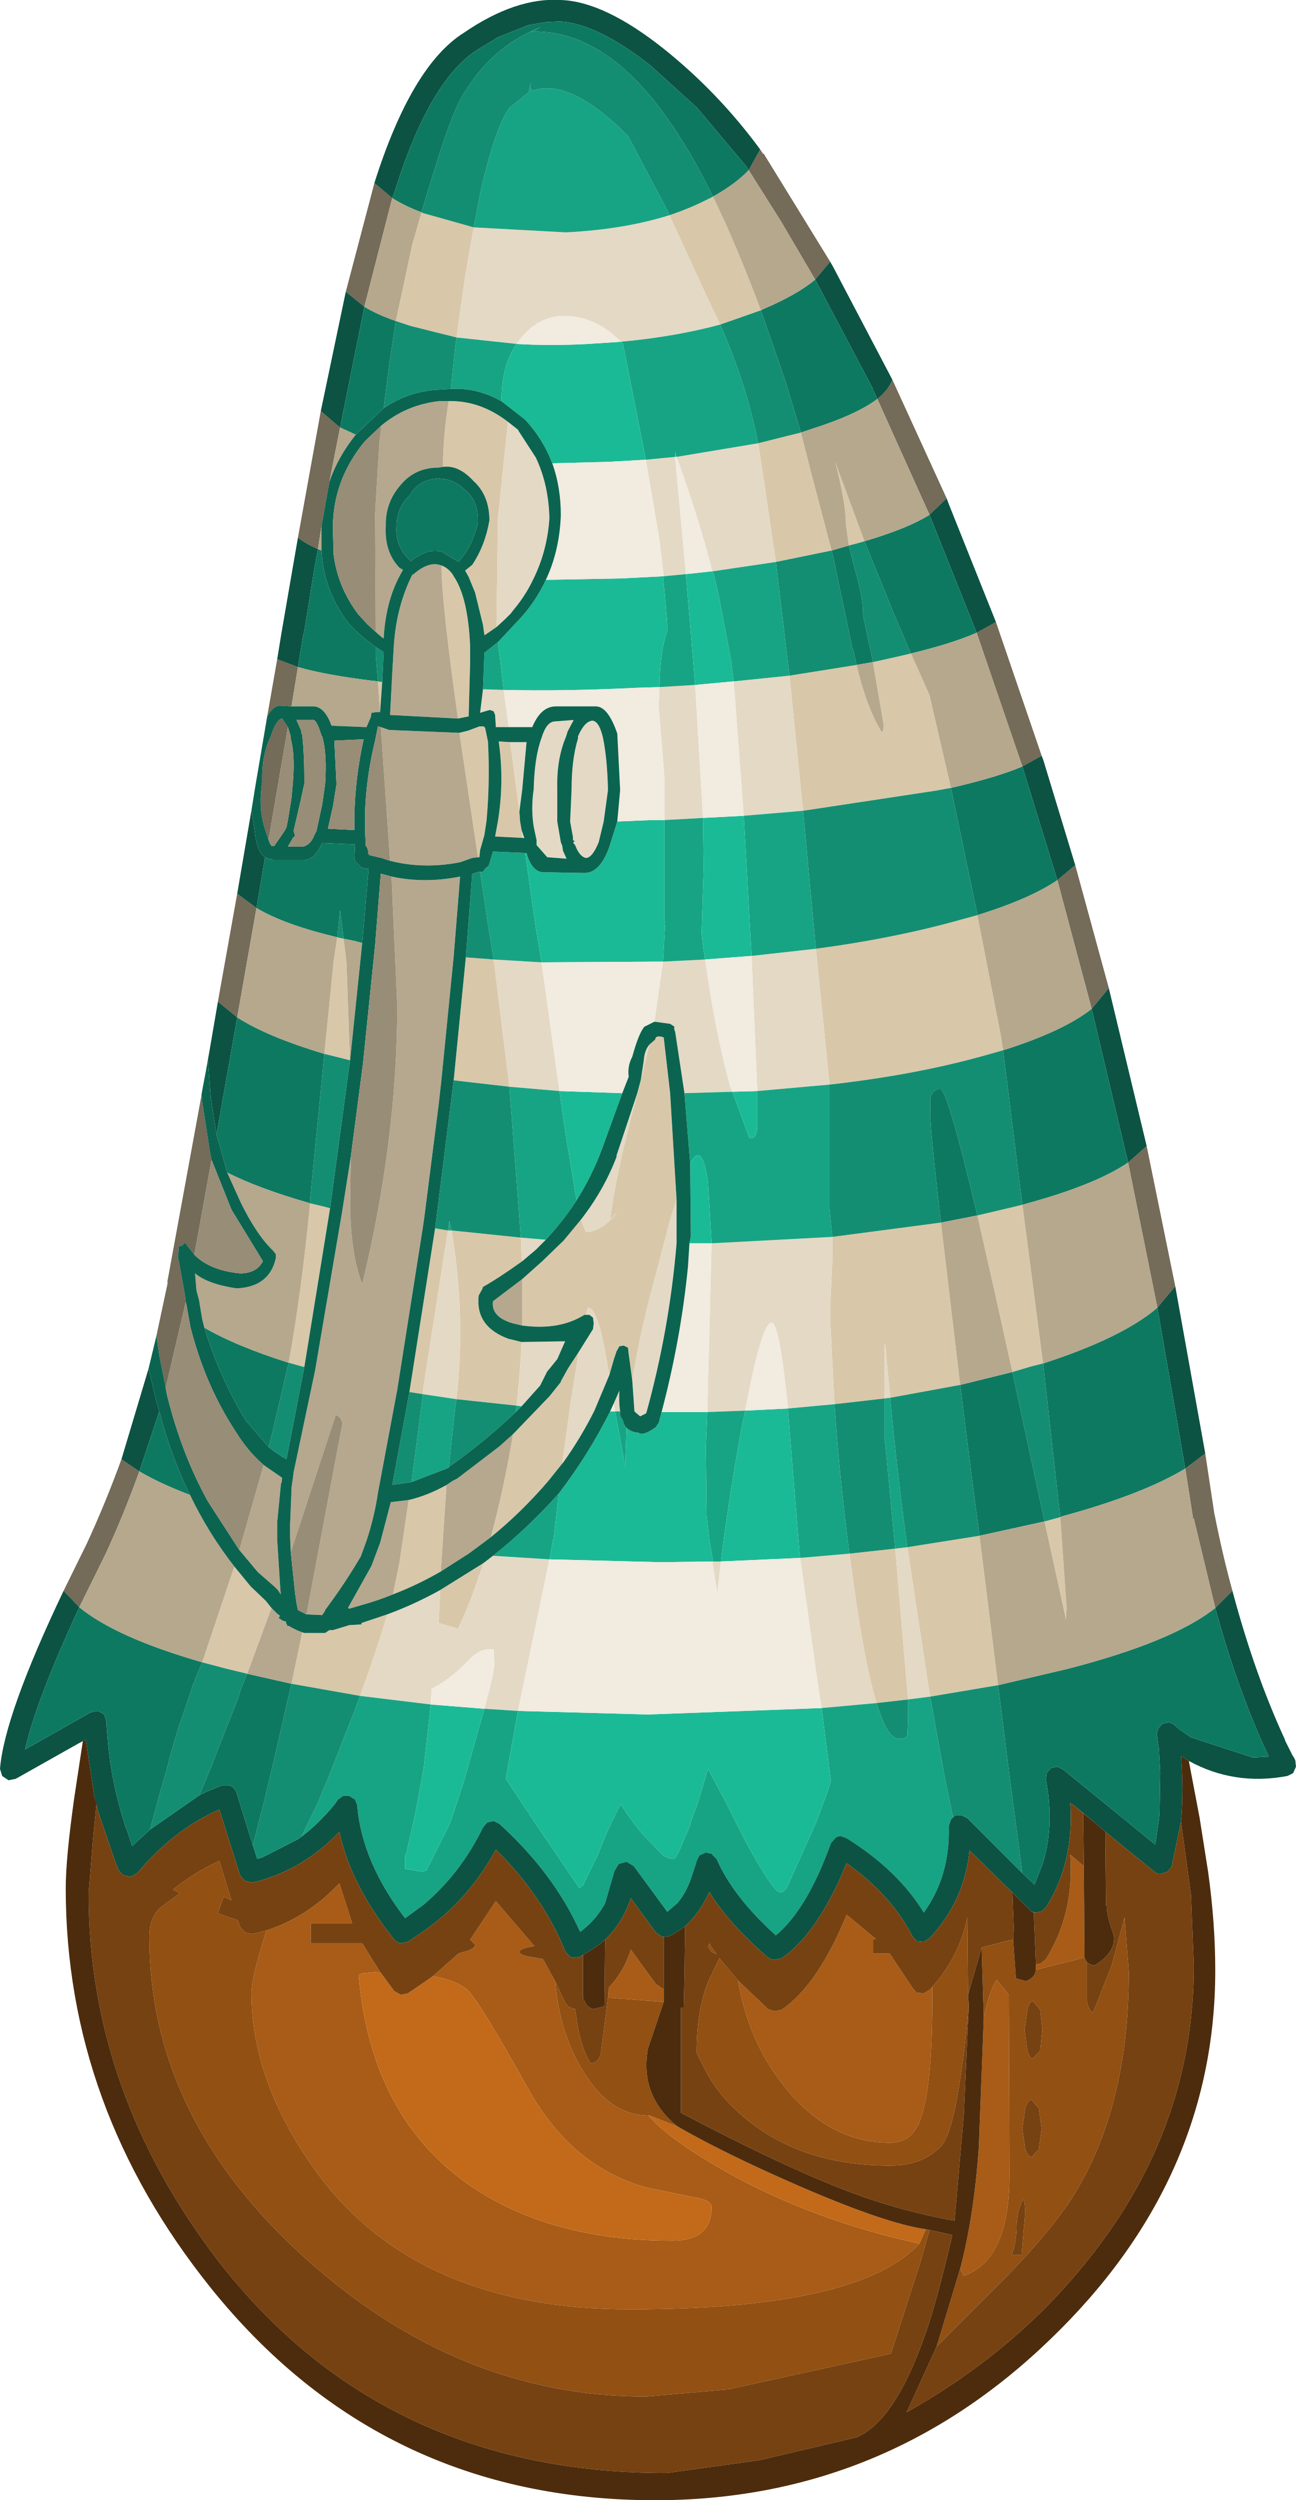<?xml version="1.0" encoding="UTF-8" standalone="no"?>
<svg xmlns:ffdec="https://www.free-decompiler.com/flash" xmlns:xlink="http://www.w3.org/1999/xlink" ffdec:objectType="shape" height="174.85px" width="90.7px" xmlns="http://www.w3.org/2000/svg">
  <g transform="matrix(1.0, 0.0, 0.0, 1.0, 42.5, 138.95)">
    <path d="M9.9 -127.05 L10.7 -128.5 10.9 -128.2 10.95 -128.2 15.6 -120.65 14.55 -119.4 12.2 -123.4 9.9 -127.05 M-16.3 -126.15 L-15.05 -125.1 -17.0 -117.5 -18.3 -118.55 -16.35 -125.95 -16.3 -126.15 M18.9 -111.05 Q19.7 -111.7 19.95 -112.4 L23.75 -104.1 22.55 -102.95 18.9 -111.05 M27.2 -95.45 L30.4 -86.1 29.05 -85.35 25.85 -94.7 27.2 -95.45 M32.75 -78.45 L35.1 -69.85 33.9 -68.4 31.5 -77.4 32.75 -78.45 M37.75 -58.8 L39.75 -49.0 38.5 -47.5 36.45 -57.65 37.75 -58.8 M41.85 -37.3 L42.5 -33.0 42.5 -33.05 Q43.05 -30.25 43.75 -27.7 L42.55 -26.5 41.05 -32.75 41.0 -32.75 40.45 -36.25 41.85 -37.3 M-36.7 -17.2 L-37.05 -17.0 -36.5 -17.3 -36.7 -17.2 M-38.05 -27.7 L-36.45 -30.95 Q-35.15 -33.75 -34.0 -36.9 L-32.75 -36.05 Q-33.85 -33.0 -35.1 -30.3 L-36.95 -26.55 -38.05 -27.7 M-31.55 -45.55 L-30.75 -49.3 -30.8 -49.25 -28.4 -62.35 -28.35 -62.1 -28.35 -61.95 -28.35 -61.9 -27.8 -58.35 -27.7 -57.85 -27.7 -57.8 -28.9 -51.2 -29.4 -51.85 -29.55 -52.05 -29.8 -51.8 Q-30.05 -51.9 -30.0 -51.5 L-30.05 -51.1 -29.55 -48.35 -29.5 -47.9 -30.9 -41.9 -31.35 -44.15 -31.55 -45.55 M-27.25 -68.9 L-25.9 -76.45 -24.55 -75.45 -25.9 -67.8 -27.25 -68.9 M-23.8 -88.85 L-23.1 -92.85 -21.65 -92.3 -22.1 -89.55 -22.85 -89.6 Q-23.35 -89.65 -23.8 -88.85 M-21.65 -101.35 L-20.05 -110.2 -18.7 -109.05 -19.45 -105.25 -20.0 -102.15 -20.25 -100.55 Q-21.15 -100.95 -21.65 -101.35 M29.65 -5.3 L29.9 -5.2 29.85 -5.2 29.65 -5.3 M32.65 -12.7 L34.1 -11.5 33.3 -12.15 32.65 -12.7 M-35.75 -12.8 L-35.9 -13.35 -35.6 -12.15 -35.75 -12.8 M-23.85 -80.65 L-23.95 -80.95 Q-24.4 -82.3 -24.2 -83.9 L-24.15 -84.25 Q-24.2 -86.15 -23.55 -87.45 -23.2 -88.55 -22.8 -88.7 L-22.75 -88.7 -22.35 -88.1 -23.7 -80.25 -23.85 -80.65" fill="#746b58" fill-rule="evenodd" stroke="none"/>
    <path d="M4.35 -123.9 Q5.7 -124.35 6.9 -124.95 L7.4 -125.2 Q9.05 -121.8 10.75 -117.25 L7.9 -116.25 6.9 -118.35 4.35 -123.9 M-13.0 -124.1 L-12.9 -124.05 -9.35 -123.05 -9.95 -119.6 -10.55 -115.35 -13.75 -116.15 -14.8 -116.5 -13.65 -121.85 -13.0 -124.1 M13.55 -108.7 L14.2 -106.15 15.7 -100.45 11.8 -99.65 10.65 -107.4 10.55 -107.95 13.55 -108.7 M16.9 -100.8 L16.7 -102.3 Q16.7 -103.75 15.95 -106.65 L18.0 -101.1 17.3 -100.9 16.9 -100.8 M18.6 -92.65 L20.4 -93.05 21.25 -93.25 22.55 -90.35 24.05 -83.85 22.95 -83.65 13.7 -82.25 13.4 -85.25 12.75 -91.7 17.45 -92.45 Q18.1 -89.6 19.2 -87.75 L19.3 -87.85 19.35 -88.2 18.65 -92.3 18.6 -92.65 M14.6 -72.6 Q20.2 -73.35 24.8 -74.65 L25.9 -74.95 27.55 -66.5 27.7 -65.5 26.1 -65.05 Q21.35 -63.75 15.55 -63.1 L15.55 -63.15 14.6 -72.6 M-5.95 -50.75 Q-7.55 -49.6 -8.7 -48.95 L-8.75 -48.8 -9.0 -48.35 Q-9.25 -46.15 -6.85 -45.3 L-6.8 -45.3 -6.0 -45.1 Q-6.1 -42.9 -6.35 -40.65 L-10.55 -41.1 Q-9.9 -47.05 -10.9 -52.9 L-6.05 -52.4 -6.0 -51.15 -5.95 -50.75 M-13.85 -41.6 L-12.05 -53.05 -11.15 -52.9 -12.85 -42.05 -12.9 -41.65 -12.9 -41.45 -13.85 -41.6 M-10.75 -63.4 L-9.9 -72.0 -7.95 -71.85 -6.85 -62.95 -10.75 -63.4 M2.95 -65.9 L3.35 -66.25 Q3.4 -66.6 3.95 -66.4 L4.4 -62.5 4.85 -55.05 4.4 -53.65 3.5 -50.2 Q2.3 -45.9 1.75 -42.4 L1.5 -44.25 1.45 -44.7 1.15 -44.85 0.85 -44.8 0.65 -44.45 0.45 -43.85 0.15 -42.8 0.05 -43.25 Q-0.6 -47.5 -1.35 -47.5 L-1.5 -47.0 -1.6 -47.0 Q-3.35 -45.9 -5.95 -46.25 L-5.95 -49.5 -4.55 -50.75 -3.05 -52.2 -1.85 -53.65 -1.5 -52.8 Q-0.35 -52.8 0.7 -54.2 L0.2 -53.65 Q0.6 -56.9 2.05 -62.25 L2.95 -65.9 M-3.15 -36.6 L-4.15 -35.35 Q-6.05 -33.15 -8.15 -31.45 -7.2 -35.0 -6.6 -38.65 L-4.05 -41.3 -3.25 -42.3 -3.25 -42.35 -2.75 -43.25 -2.0 -44.4 -2.55 -40.95 -3.15 -36.6 M-11.65 -29.05 Q-13.3 -28.1 -15.0 -27.45 L-14.55 -29.65 -13.9 -34.05 Q-12.6 -34.35 -11.25 -35.1 L-11.65 -29.05 M15.9 -40.75 L15.6 -46.7 15.6 -47.6 15.75 -50.75 15.75 -52.45 23.35 -53.45 24.7 -42.1 19.8 -41.2 19.45 -44.9 19.4 -44.9 19.4 -41.15 15.9 -40.75 M25.9 -53.95 L28.45 -54.55 29.05 -54.7 29.15 -53.95 30.5 -43.6 29.7 -43.4 28.35 -43.0 27.1 -48.65 25.9 -53.95 M21.0 -30.75 L26.05 -31.55 27.35 -21.1 22.6 -20.3 22.45 -21.2 21.0 -30.75 M30.6 -32.55 L31.7 -32.85 32.15 -26.5 32.1 -25.7 30.6 -32.55 M18.85 -19.85 Q18.0 -22.6 17.2 -28.45 L16.95 -30.3 20.15 -30.65 20.25 -29.5 21.05 -20.1 18.85 -19.85 M-8.65 -29.65 L-9.3 -27.8 Q-9.8 -26.4 -10.45 -25.05 L-11.8 -25.45 -11.7 -27.75 -8.65 -29.65 M-15.4 -26.05 Q-16.1 -23.65 -17.3 -20.35 L-22.1 -21.2 -21.35 -24.8 -21.2 -24.75 -19.75 -24.75 -19.45 -24.95 -19.2 -24.95 -18.05 -25.3 -17.2 -25.35 -17.2 -25.45 -15.4 -26.05 M-15.75 -91.25 L-15.9 -89.15 -16.05 -91.3 -15.75 -91.25 M-11.1 -110.9 Q-8.9 -110.95 -6.95 -109.45 L-7.65 -102.7 -7.75 -95.35 -7.75 -95.1 -8.55 -94.55 -8.6 -94.55 -8.7 -95.25 -9.25 -97.5 -9.7 -98.6 -9.95 -99.05 -9.45 -99.45 Q-8.55 -100.8 -8.25 -102.55 -8.25 -104.3 -9.35 -105.3 -10.4 -106.45 -11.5 -106.3 -11.5 -108.4 -11.1 -110.9 M-10.45 -88.7 Q-11.6 -96.85 -11.6 -99.3 L-11.6 -99.4 Q-11.15 -99.25 -10.8 -98.75 L-10.75 -98.65 Q-9.75 -97.2 -9.6 -93.8 L-9.6 -93.35 -9.6 -92.5 -9.65 -90.75 -9.7 -88.85 -10.45 -88.7 M-10.35 -87.7 L-9.75 -87.85 -8.95 -88.15 -8.65 -88.15 -8.55 -88.05 -8.35 -87.1 Q-8.2 -84.3 -8.45 -81.55 L-8.6 -80.55 -8.9 -79.5 -8.95 -79.0 -9.05 -79.0 -10.35 -87.7 M-6.15 -82.2 L-6.1 -81.5 -6.0 -80.85 -5.9 -80.35 -7.85 -80.45 -7.65 -81.55 Q-7.2 -84.35 -7.6 -87.1 L-6.8 -87.05 -6.7 -86.35 -6.15 -82.2 M-19.4 -54.45 L-21.2 -43.35 -21.4 -43.4 -22.3 -43.65 Q-21.4 -48.55 -20.8 -54.8 L-19.75 -54.55 -19.4 -54.45 M-19.8 -65.25 L-19.15 -71.75 -18.9 -73.4 -18.45 -73.3 -18.25 -71.65 -18.05 -66.0 -18.0 -64.8 -19.0 -65.05 -19.8 -65.25 M-26.1 -29.4 L-24.95 -28.0 -23.9 -27.0 -23.5 -26.5 -23.85 -25.55 -25.2 -21.9 -26.65 -22.25 -28.35 -22.7 -26.1 -29.4" fill="#d8c8a9" fill-rule="evenodd" stroke="none"/>
    <path d="M-9.35 -123.05 L-2.9 -122.7 Q1.15 -122.9 4.35 -123.9 L6.9 -118.35 7.9 -116.25 Q4.75 -115.4 0.95 -115.05 -0.7 -116.75 -2.8 -116.85 -4.7 -116.95 -6.05 -115.3 L-6.35 -114.9 -10.55 -115.35 -9.95 -119.6 -9.35 -123.05 M2.7 -106.8 L4.75 -107.0 4.8 -106.4 5.5 -98.8 3.95 -98.65 3.65 -101.2 2.7 -106.8 M4.85 -107.0 L10.55 -107.95 10.65 -107.4 11.8 -99.65 7.4 -99.0 7.35 -99.0 Q6.4 -102.75 4.85 -107.0 M12.75 -91.7 L13.4 -85.25 13.7 -82.25 9.55 -81.9 8.85 -91.3 12.75 -91.7 M14.6 -72.6 L15.55 -63.15 15.55 -63.1 10.5 -62.65 10.1 -72.1 14.6 -72.6 M3.65 -90.9 L6.15 -91.05 6.7 -81.75 4.0 -81.6 4.0 -84.55 3.6 -89.5 3.65 -90.9 M-7.25 -90.7 L-6.9 -88.1 -7.8 -88.1 -7.85 -88.95 -7.95 -89.2 -8.2 -89.3 -8.4 -89.25 -8.9 -89.1 -8.7 -90.75 -7.25 -90.7 M3.9 -71.7 L6.85 -71.85 Q7.55 -66.75 8.6 -63.0 L8.75 -62.6 5.4 -62.5 4.75 -66.8 Q4.65 -67.0 4.7 -67.15 L4.4 -67.35 3.3 -67.5 3.9 -71.7 M7.3 -52.0 L15.75 -52.45 15.75 -50.75 15.6 -47.6 15.6 -46.7 15.9 -40.75 12.65 -40.45 Q12.05 -46.45 11.5 -46.45 10.8 -46.45 9.65 -40.3 L7.0 -40.2 7.3 -52.0 M-4.3 -52.25 L-5.0 -51.55 -5.95 -50.75 -6.0 -51.15 -6.05 -52.4 -4.3 -52.25 M-6.0 -45.1 L-2.95 -45.15 -3.5 -43.9 -4.15 -43.1 -4.2 -43.05 -4.7 -42.05 -6.0 -40.6 -6.35 -40.65 Q-6.1 -42.9 -6.0 -45.1 M-7.95 -71.85 L-4.6 -71.65 -3.35 -62.65 -6.85 -62.95 -7.95 -71.85 M4.85 -55.05 L4.85 -52.45 4.85 -52.35 4.85 -52.0 Q4.35 -46.0 2.75 -40.2 L2.7 -40.1 2.3 -39.9 1.95 -40.2 1.9 -40.25 1.75 -42.4 Q2.3 -45.9 3.5 -50.2 L4.4 -53.65 4.85 -55.05 M0.15 -42.8 L-0.9 -40.3 Q-1.85 -38.4 -3.1 -36.65 L-3.15 -36.6 -2.55 -40.95 -2.0 -44.4 -1.0 -46.0 -0.95 -46.4 -1.0 -46.8 -1.25 -47.0 -1.5 -47.0 -1.35 -47.5 Q-0.6 -47.5 0.05 -43.25 L0.15 -42.8 M-1.85 -53.65 Q-0.25 -55.7 0.65 -58.05 L0.65 -58.15 2.1 -62.5 2.35 -63.45 2.55 -64.75 Q2.6 -65.5 2.95 -65.9 L2.05 -62.25 Q0.6 -56.9 0.2 -53.65 L0.7 -54.2 Q-0.35 -52.8 -1.5 -52.8 L-1.85 -53.65 M19.4 -41.15 L19.4 -44.9 19.45 -44.9 19.8 -41.2 19.4 -41.15 M13.5 -30.0 L16.95 -30.3 17.2 -28.45 Q18.0 -22.6 18.85 -19.85 L15.0 -19.5 14.7 -21.45 13.5 -30.0 M20.15 -30.65 L21.0 -30.75 22.45 -21.2 22.6 -20.3 21.05 -20.1 20.25 -29.5 20.15 -30.65 M0.45 -40.8 L0.85 -41.7 Q0.8 -40.9 0.9 -40.25 L0.55 -40.25 0.45 -40.8 M7.4 -29.75 L7.95 -29.75 7.7 -27.5 7.35 -29.75 7.4 -29.75 M-6.25 -19.3 L-8.6 -19.45 Q-7.9 -22.05 -7.9 -22.6 L-7.95 -23.6 Q-8.9 -23.75 -9.75 -22.8 -11.05 -21.45 -12.3 -20.85 L-12.35 -19.75 -17.3 -20.35 Q-16.1 -23.65 -15.4 -26.05 -13.5 -26.75 -11.7 -27.75 L-11.8 -25.45 -10.45 -25.05 Q-9.8 -26.4 -9.3 -27.8 L-8.65 -29.65 -8.0 -30.15 -4.05 -29.9 -6.25 -19.3 M-6.95 -109.45 L-6.25 -108.9 -6.2 -108.8 -5.0 -106.95 Q-4.1 -105.05 -4.05 -102.7 -4.2 -100.4 -5.2 -98.4 -5.75 -97.25 -6.6 -96.25 L-6.75 -96.05 -6.8 -96.0 -7.15 -95.65 -7.75 -95.1 -7.75 -95.35 -7.65 -102.7 -6.95 -109.45 M-6.8 -87.05 L-5.65 -87.05 -5.95 -83.75 -6.15 -82.2 -6.7 -86.35 -6.8 -87.05 M-2.6 -81.5 L-2.5 -83.7 Q-2.5 -85.85 -2.05 -87.3 L-2.05 -87.4 -2.05 -87.45 Q-1.6 -88.5 -1.05 -88.55 L-1.0 -88.55 Q-0.55 -88.45 -0.3 -87.35 0.0 -85.9 0.05 -83.7 L-0.25 -81.5 -0.6 -80.05 Q-1.05 -78.95 -1.5 -78.95 -1.95 -79.05 -2.25 -79.85 -2.5 -80.1 -2.25 -80.1 L-2.4 -80.2 -2.4 -80.4 -2.6 -81.5 M-4.95 -80.2 L-5.15 -81.15 Q-5.35 -82.4 -5.15 -83.75 -5.1 -86.0 -4.6 -87.35 -4.25 -88.5 -3.65 -88.5 L-2.35 -88.6 -2.8 -87.75 -2.8 -87.7 -2.9 -87.4 Q-3.55 -85.85 -3.5 -83.8 L-3.5 -81.5 -3.25 -80.05 -3.15 -79.8 -3.1 -79.45 -2.85 -78.9 -4.2 -79.0 -4.95 -79.85 -4.95 -80.2 M-11.15 -52.9 L-10.9 -52.9 Q-9.9 -47.05 -10.55 -41.1 L-12.9 -41.45 -12.9 -41.65 -12.85 -42.05 -11.15 -52.9" fill="#e4d9c5" fill-rule="evenodd" stroke="none"/>
    <path d="M-9.35 -123.05 L-8.85 -125.65 Q-7.8 -130.15 -6.85 -131.4 L-5.5 -132.5 -5.35 -133.2 -5.4 -132.85 -5.25 -132.6 Q-2.65 -133.55 1.45 -129.45 L4.3 -124.05 4.35 -123.9 Q1.15 -122.9 -2.9 -122.7 L-9.35 -123.05 M-10.55 -115.35 L-6.35 -114.9 Q-7.4 -113.35 -7.4 -111.0 L-7.35 -110.85 Q-9.05 -111.85 -10.95 -111.75 L-10.65 -114.6 -10.55 -115.35 M0.95 -115.05 Q4.75 -115.4 7.9 -116.25 9.8 -111.95 10.55 -107.95 L4.85 -107.0 4.75 -107.35 4.75 -107.0 2.7 -106.8 1.75 -111.6 1.1 -114.9 0.95 -115.05 M3.9 -98.65 L3.95 -98.65 5.5 -98.8 6.15 -91.05 3.65 -90.9 Q3.7 -93.5 4.2 -94.8 L4.2 -95.35 4.05 -97.1 3.9 -98.65 M13.7 -82.25 L14.6 -72.6 10.1 -72.1 9.95 -74.75 9.55 -81.9 13.7 -82.25 M8.85 -91.3 L8.7 -92.35 8.7 -92.55 7.8 -97.3 7.4 -99.0 11.8 -99.65 12.75 -91.7 8.85 -91.3 M4.0 -81.6 L6.7 -81.75 6.75 -78.25 6.6 -73.7 6.7 -72.75 6.85 -71.85 3.9 -71.7 4.05 -74.4 4.0 -74.65 4.0 -81.6 M10.5 -62.65 L15.55 -63.1 15.55 -54.45 15.75 -52.45 7.3 -52.0 7.3 -52.1 7.05 -56.25 Q6.65 -59.2 5.8 -57.6 L5.4 -62.5 8.75 -62.6 9.95 -59.35 10.05 -59.35 Q10.45 -59.35 10.5 -60.1 L10.5 -61.2 10.5 -62.65 M-2.15 -55.0 Q-3.05 -53.6 -4.3 -52.25 L-6.05 -52.4 -6.85 -62.95 -3.35 -62.65 -3.1 -60.9 -2.9 -59.55 -2.15 -55.0 M-6.0 -40.6 L-6.4 -40.2 -6.35 -40.65 -6.0 -40.6 M-11.1 -36.3 L-13.7 -35.3 -12.9 -41.45 -10.55 -41.1 -10.65 -40.45 -11.1 -36.3 M-8.9 -78.0 L-8.7 -78.0 -8.5 -78.25 -8.3 -78.4 -8.0 -79.4 -5.75 -79.3 -5.0 -74.05 -4.6 -71.65 -7.95 -71.85 -8.4 -74.6 -8.4 -74.65 -8.9 -78.0 M7.0 -40.2 L9.65 -40.3 9.4 -39.1 Q8.5 -34.15 7.95 -29.75 L7.4 -29.75 7.15 -31.25 6.95 -33.0 6.95 -33.1 6.9 -37.8 7.0 -40.2 M12.65 -40.45 L15.9 -40.75 Q16.25 -35.6 16.95 -30.3 L13.5 -30.0 13.45 -30.45 12.65 -40.2 12.65 -40.45 M19.4 -41.15 L19.8 -41.2 Q20.25 -36.25 21.0 -30.75 L20.15 -30.65 19.45 -38.05 19.4 -38.3 19.4 -38.5 19.4 -38.6 19.4 -41.15 M0.9 -40.25 L0.9 -39.95 1.1 -39.6 Q1.15 -39.3 1.35 -39.1 L1.25 -36.35 1.2 -36.7 0.55 -40.25 0.9 -40.25 M-3.4 -34.5 L-3.75 -31.4 -3.8 -31.25 -4.05 -29.9 -8.0 -30.15 Q-5.6 -32.05 -3.4 -34.5 M15.0 -19.5 L18.85 -19.85 Q19.6 -17.35 20.4 -17.35 20.9 -17.35 21.0 -17.6 L21.05 -18.8 21.05 -18.9 21.05 -20.1 22.6 -20.3 23.6 -14.75 23.9 -13.3 24.05 -12.55 24.2 -11.85 24.05 -11.7 23.9 -11.25 Q24.0 -7.75 22.15 -5.2 20.35 -8.15 16.75 -10.4 L16.35 -10.55 Q16.1 -10.55 15.95 -10.4 L15.65 -10.05 Q14.0 -5.45 11.8 -3.6 8.8 -6.3 7.65 -8.95 L7.35 -9.25 7.35 -9.3 6.9 -9.4 6.45 -9.2 6.25 -8.8 6.2 -8.6 5.85 -7.55 Q5.5 -6.55 4.9 -5.85 L4.2 -5.25 1.85 -8.45 1.35 -8.75 0.8 -8.6 0.5 -8.1 -0.15 -5.85 Q-0.75 -4.75 -1.7 -4.0 L-1.9 -3.85 Q-3.75 -7.95 -7.55 -11.4 L-7.95 -11.6 -8.4 -11.5 -8.7 -11.15 Q-10.25 -7.95 -12.85 -5.75 L-14.15 -4.8 Q-17.15 -8.7 -17.5 -12.65 L-17.5 -12.7 -17.65 -13.1 -18.05 -13.35 -18.5 -13.35 -18.85 -13.1 -19.05 -12.8 Q-20.15 -11.45 -21.4 -10.5 L-20.25 -12.9 -19.6 -14.45 -18.75 -16.6 -18.6 -17.0 -17.75 -19.15 -17.3 -20.35 -12.35 -19.75 -12.85 -15.3 -13.45 -12.05 -14.05 -9.4 -14.15 -9.15 -14.15 -8.25 -12.95 -8.05 -12.65 -8.15 -11.0 -11.45 -10.05 -14.3 -9.8 -15.2 -8.6 -19.45 -6.25 -19.3 -7.1 -14.6 -7.1 -14.55 -6.2 -13.2 -5.85 -12.65 -5.45 -12.1 -5.45 -12.05 -1.95 -6.9 -1.7 -7.1 -0.65 -9.25 -0.15 -10.5 0.25 -11.4 0.85 -12.6 0.95 -12.75 1.45 -12.0 2.2 -11.0 2.45 -10.7 3.9 -9.2 Q4.3 -8.95 4.65 -8.95 4.85 -8.95 5.45 -10.5 L5.6 -10.8 5.65 -10.95 5.8 -11.3 5.8 -11.35 5.85 -11.5 5.85 -11.55 6.35 -12.9 7.05 -15.25 8.3 -12.9 8.8 -11.9 9.0 -11.5 9.8 -9.95 Q11.65 -6.6 12.1 -6.6 L12.3 -6.65 12.35 -6.7 12.4 -6.75 12.45 -6.8 12.5 -6.85 12.55 -6.9 14.6 -11.45 15.45 -13.75 15.65 -14.4 15.0 -19.5 M-9.25 -97.5 L-9.7 -98.6 -9.25 -97.5 M-8.7 -90.75 L-8.6 -93.3 -7.65 -94.05 -7.25 -90.7 -8.7 -90.75 M-6.1 -81.5 L-6.0 -80.95 -6.0 -80.85 -6.1 -81.5 M-11.15 -52.9 L-11.05 -53.55 -10.9 -52.9 -11.15 -52.9" fill="#17a484" fill-rule="evenodd" stroke="none"/>
    <path d="M-7.35 -110.85 L-7.4 -111.0 Q-7.4 -113.35 -6.35 -114.9 -3.95 -114.75 -1.3 -114.9 L0.95 -115.05 1.1 -114.9 1.75 -111.6 2.7 -106.8 0.05 -106.65 -3.85 -106.55 Q-4.5 -108.25 -5.75 -109.6 L-7.35 -110.85 M4.75 -107.0 L4.75 -107.35 4.85 -107.0 4.75 -107.0 M5.5 -98.8 L7.35 -99.0 7.4 -99.0 7.8 -97.3 8.7 -92.55 8.7 -92.35 8.85 -91.3 6.15 -91.05 5.5 -98.8 M-4.3 -98.4 L1.0 -98.5 3.9 -98.65 4.05 -97.1 4.2 -95.35 4.2 -94.8 Q3.7 -93.5 3.65 -90.9 L2.05 -90.85 Q-2.95 -90.6 -7.25 -90.7 L-7.65 -94.05 -6.1 -95.7 Q-5.0 -96.9 -4.3 -98.4 M0.7 -81.5 L3.1 -81.6 4.0 -81.6 4.0 -74.65 4.05 -74.4 3.9 -71.7 3.65 -71.7 -4.6 -71.65 -5.0 -74.05 -5.75 -79.3 -5.65 -79.3 Q-5.25 -77.85 -4.3 -77.95 L-1.6 -77.9 Q-0.5 -77.9 0.15 -79.75 L0.7 -81.5 M6.85 -71.85 L6.7 -72.75 6.6 -73.7 6.75 -78.25 6.7 -81.75 9.55 -81.9 9.95 -74.75 10.1 -72.1 6.85 -71.85 M10.5 -62.65 L10.5 -61.2 10.5 -60.1 Q10.45 -59.35 10.05 -59.35 L9.95 -59.35 8.75 -62.6 10.5 -62.65 M5.8 -57.6 Q6.65 -59.2 7.05 -56.25 L7.3 -52.1 7.3 -52.0 5.75 -52.0 5.85 -52.5 5.8 -57.6 M1.05 -62.5 L-0.35 -58.65 Q-1.05 -56.75 -2.15 -55.0 L-2.9 -59.55 -3.1 -60.9 -3.35 -62.65 1.05 -62.5 M12.65 -40.45 L12.65 -40.2 13.45 -30.45 13.5 -30.0 7.95 -29.75 Q8.5 -34.15 9.4 -39.1 L9.65 -40.3 12.65 -40.45 M1.35 -39.1 Q1.65 -38.8 2.2 -38.75 2.5 -38.5 3.4 -39.15 L3.6 -39.45 3.8 -40.2 4.2 -40.2 7.0 -40.2 6.9 -37.8 6.95 -33.1 6.95 -33.0 7.15 -31.25 7.4 -29.75 7.35 -29.75 3.7 -29.7 -4.05 -29.9 -3.8 -31.25 -3.75 -31.4 -3.4 -34.5 Q-1.3 -37.25 0.2 -40.25 L0.55 -40.25 1.2 -36.7 1.25 -36.35 1.35 -39.1 M15.0 -19.5 L15.65 -14.4 15.45 -13.75 14.6 -11.45 12.55 -6.9 12.5 -6.85 12.45 -6.8 12.4 -6.75 12.35 -6.7 12.3 -6.65 12.1 -6.6 Q11.65 -6.6 9.8 -9.95 L9.0 -11.5 8.8 -11.9 8.3 -12.9 7.05 -15.25 6.35 -12.9 5.85 -11.55 5.85 -11.5 5.8 -11.35 5.8 -11.3 5.65 -10.95 5.6 -10.8 5.45 -10.5 Q4.85 -8.95 4.65 -8.95 4.3 -8.95 3.9 -9.2 L2.45 -10.7 2.2 -11.0 1.45 -12.0 0.95 -12.75 0.85 -12.6 0.25 -11.4 -0.15 -10.5 -0.65 -9.25 -1.7 -7.1 -1.95 -6.9 -5.45 -12.05 -5.45 -12.1 -5.85 -12.65 -6.2 -13.2 -7.1 -14.55 -7.1 -14.6 -6.25 -19.3 2.85 -19.05 15.0 -19.5 M-8.6 -19.45 L-9.8 -15.2 -10.05 -14.3 -11.0 -11.45 -12.65 -8.15 -12.95 -8.05 -14.15 -8.25 -14.15 -9.15 -14.05 -9.4 -13.45 -12.05 -12.85 -15.3 -12.35 -19.75 -8.6 -19.45 M-6.0 -80.95 L-5.85 -80.45 -6.0 -80.85 -6.0 -80.95" fill="#1bba96" fill-rule="evenodd" stroke="none"/>
    <path d="M-6.35 -114.9 L-6.05 -115.3 Q-4.7 -116.95 -2.8 -116.85 -0.7 -116.75 0.95 -115.05 L-1.3 -114.9 Q-3.95 -114.75 -6.35 -114.9 M4.75 -107.0 L4.85 -107.0 Q6.4 -102.75 7.35 -99.0 L5.5 -98.8 4.8 -106.4 4.75 -107.0 M-3.85 -106.55 L0.05 -106.65 2.7 -106.8 3.65 -101.2 3.95 -98.65 3.9 -98.65 1.0 -98.5 -4.3 -98.4 Q-3.35 -100.4 -3.25 -102.9 -3.25 -104.9 -3.85 -106.55 M3.65 -90.9 L3.6 -89.5 4.0 -84.55 4.0 -81.6 3.1 -81.6 0.7 -81.5 0.9 -83.7 0.7 -87.65 Q0.05 -89.55 -0.8 -89.55 L-3.6 -89.55 Q-4.65 -89.55 -5.25 -88.1 L-6.9 -88.1 -7.25 -90.7 Q-2.95 -90.6 2.05 -90.85 L3.65 -90.9 M6.7 -81.75 L6.15 -91.05 8.85 -91.3 9.55 -81.9 6.7 -81.75 M6.85 -71.85 L10.1 -72.1 10.5 -62.65 8.75 -62.6 8.6 -63.0 Q7.55 -66.75 6.85 -71.85 M-4.6 -71.65 L3.65 -71.7 3.9 -71.7 3.3 -67.5 2.6 -67.15 Q2.2 -66.7 1.75 -65.05 1.4 -64.4 1.5 -63.65 L1.05 -62.5 -3.35 -62.65 -4.6 -71.65 M3.8 -40.2 Q5.15 -45.3 5.65 -50.4 L5.75 -52.0 7.3 -52.0 7.0 -40.2 4.2 -40.2 3.8 -40.2 M9.65 -40.3 Q10.8 -46.45 11.5 -46.45 12.05 -46.45 12.65 -40.45 L9.65 -40.3 M0.2 -40.25 L0.45 -40.8 0.55 -40.25 0.2 -40.25 M-4.05 -29.9 L3.7 -29.7 7.35 -29.75 7.7 -27.5 7.95 -29.75 13.5 -30.0 14.7 -21.45 15.0 -19.5 2.85 -19.05 -6.25 -19.3 -4.05 -29.9 M-5.85 -80.45 L-5.8 -80.35 -5.9 -80.35 -6.0 -80.85 -5.85 -80.45 M-12.35 -19.75 L-12.3 -20.85 Q-11.05 -21.45 -9.75 -22.8 -8.9 -23.75 -7.95 -23.6 L-7.9 -22.6 Q-7.9 -22.05 -8.6 -19.45 L-12.35 -19.75" fill="#f1ebe0" fill-rule="evenodd" stroke="none"/>
    <path d="M9.9 -127.05 L9.7 -127.35 6.3 -131.4 3.05 -134.35 Q-0.7 -137.3 -3.3 -137.45 L-3.35 -137.45 -4.25 -137.4 -4.3 -137.4 -5.2 -137.25 -5.3 -137.25 -5.4 -137.2 -5.5 -137.2 -5.6 -137.15 -5.65 -137.15 -5.75 -137.1 -7.65 -136.35 -9.2 -135.4 Q-12.5 -133.2 -14.9 -125.5 L-15.05 -125.1 -16.3 -126.15 Q-13.7 -134.35 -10.05 -136.65 -6.4 -139.15 -3.25 -138.95 -0.2 -138.85 4.0 -135.5 7.8 -132.45 10.7 -128.5 L9.9 -127.05 M14.55 -119.4 L15.6 -120.65 15.8 -120.3 19.95 -112.4 Q19.7 -111.7 18.9 -111.05 L18.6 -111.7 18.6 -111.75 14.55 -119.4 M23.75 -104.1 L23.9 -103.7 27.2 -95.45 25.85 -94.7 22.55 -102.95 23.75 -104.1 M30.4 -86.1 L30.5 -85.85 32.75 -78.45 31.5 -77.4 29.05 -85.35 30.4 -86.1 M35.1 -69.85 L37.75 -58.8 36.45 -57.65 33.9 -68.4 35.1 -69.85 M39.75 -49.0 L41.85 -37.3 40.45 -36.25 38.5 -47.5 39.75 -49.0 M43.75 -27.7 Q45.3 -21.9 47.4 -17.35 L47.45 -17.2 47.55 -17.0 47.65 -16.8 47.75 -16.6 47.85 -16.4 47.95 -16.2 48.05 -16.05 48.15 -15.85 48.2 -15.4 48.0 -14.95 47.6 -14.75 Q43.9 -14.05 40.7 -15.8 L40.15 -16.15 Q40.35 -13.7 40.15 -11.55 L39.5 -8.4 39.2 -8.05 38.75 -7.9 Q38.45 -7.9 38.3 -8.05 L34.85 -10.85 34.1 -11.5 32.65 -12.7 32.4 -12.85 Q32.7 -8.75 30.7 -5.55 L30.35 -5.25 29.9 -5.2 29.65 -5.3 29.55 -5.4 28.35 -6.6 25.35 -9.55 Q25.0 -6.0 22.55 -3.4 L22.15 -3.15 21.65 -3.2 21.35 -3.55 Q19.9 -6.4 16.75 -8.65 14.75 -3.75 12.2 -2.0 L11.7 -1.9 Q11.45 -1.9 11.25 -2.05 8.75 -4.2 7.35 -6.3 L7.15 -6.65 Q6.5 -5.2 5.45 -4.25 4.95 -3.85 4.35 -3.55 L3.95 -3.5 3.85 -3.5 3.4 -3.8 1.65 -6.2 Q1.05 -4.45 -0.15 -3.3 -0.85 -2.7 -1.7 -2.25 L-1.9 -2.1 -2.3 -2.05 Q-2.55 -2.05 -2.7 -2.2 L-2.95 -2.5 Q-4.5 -6.35 -7.8 -9.6 -9.7 -6.1 -12.85 -3.9 L-13.95 -3.15 -14.45 -3.05 Q-14.75 -3.1 -14.9 -3.3 -17.95 -7.1 -18.75 -10.85 -21.3 -8.15 -24.8 -7.3 L-25.35 -7.4 -25.7 -7.8 -27.15 -12.4 Q-30.35 -11.0 -32.9 -7.95 L-33.35 -7.7 -33.85 -7.8 -34.2 -8.15 -34.4 -8.65 -35.6 -12.15 -35.9 -13.35 -36.5 -17.3 -37.05 -17.0 -41.4 -14.55 -41.9 -14.45 -42.35 -14.75 -42.5 -15.25 Q-42.2 -19.0 -38.05 -27.7 L-36.95 -26.55 Q-39.95 -20.1 -40.75 -16.6 L-36.15 -19.2 -35.65 -19.3 -35.2 -19.05 -35.05 -18.55 -35.05 -18.35 -34.95 -17.15 Q-34.7 -14.3 -33.8 -11.45 L-33.75 -11.25 -33.65 -11.05 -33.25 -9.85 -32.0 -11.0 -28.55 -13.4 -28.15 -13.6 -26.95 -14.1 -26.55 -14.1 Q-26.35 -14.1 -26.2 -13.95 L-26.1 -13.85 -25.95 -13.6 -24.95 -10.35 -24.9 -10.25 -24.8 -9.85 -24.8 -9.9 -24.5 -8.95 -24.15 -9.05 -21.7 -10.3 -21.4 -10.5 Q-20.15 -11.45 -19.05 -12.8 L-18.85 -13.1 -18.5 -13.35 -18.05 -13.35 -17.65 -13.1 -17.5 -12.7 -17.5 -12.65 Q-17.15 -8.7 -14.15 -4.8 L-12.85 -5.75 Q-10.25 -7.95 -8.7 -11.15 L-8.4 -11.5 -7.95 -11.6 -7.55 -11.4 Q-3.75 -7.95 -1.9 -3.85 L-1.7 -4.0 Q-0.75 -4.75 -0.15 -5.85 L0.5 -8.1 0.8 -8.6 1.35 -8.75 1.85 -8.45 4.2 -5.25 4.9 -5.85 Q5.5 -6.55 5.85 -7.55 L6.2 -8.6 6.25 -8.8 6.45 -9.2 6.9 -9.4 7.35 -9.3 7.35 -9.25 7.65 -8.95 Q8.8 -6.3 11.8 -3.6 14.0 -5.45 15.65 -10.05 L15.95 -10.4 Q16.1 -10.55 16.35 -10.55 L16.75 -10.4 Q20.35 -8.15 22.15 -5.2 24.0 -7.75 23.9 -11.25 L24.05 -11.7 24.2 -11.85 24.35 -12.0 24.8 -12.0 25.2 -11.8 29.05 -7.95 29.9 -7.15 30.45 -8.55 Q31.2 -10.85 30.85 -13.6 L30.7 -14.5 30.75 -14.95 31.05 -15.3 31.45 -15.4 31.5 -15.4 31.9 -15.2 36.7 -11.3 38.35 -9.95 38.6 -11.65 38.65 -12.1 38.7 -15.0 38.6 -16.7 38.5 -17.3 38.5 -17.45 38.45 -17.65 38.55 -18.05 38.85 -18.4 39.3 -18.5 39.6 -18.4 39.7 -18.3 40.05 -18.0 40.85 -17.45 45.15 -16.05 45.4 -16.05 46.2 -16.1 46.3 -16.1 Q44.15 -20.65 42.55 -26.5 L43.75 -27.7 M-34.0 -36.9 L-32.1 -43.25 -31.55 -40.9 -31.35 -40.25 -32.75 -36.05 -34.0 -36.9 M-28.4 -62.35 L-28.4 -62.4 -28.35 -62.1 -28.4 -62.35 M-27.95 -64.85 L-27.85 -65.4 -27.25 -68.9 -25.9 -67.8 -27.35 -59.6 -27.75 -62.2 -27.95 -64.85 M-25.9 -76.45 L-24.9 -82.3 -24.65 -80.65 Q-24.5 -79.35 -23.95 -79.0 L-24.55 -75.45 -25.9 -76.45 M-23.1 -92.85 L-22.8 -94.7 -21.65 -101.35 Q-21.15 -100.95 -20.25 -100.55 L-20.5 -99.2 -21.2 -94.85 -21.3 -94.45 -21.65 -92.3 -23.1 -92.85 M-20.05 -110.2 L-18.3 -118.55 -17.0 -117.5 -18.7 -109.05 -20.05 -110.2 M-23.7 -80.2 L-23.85 -80.65 -23.7 -80.25 -23.7 -80.2 M-27.8 -58.35 L-27.7 -57.85 -27.8 -58.35" fill="#0c5343" fill-rule="evenodd" stroke="none"/>
    <path d="M4.35 -123.9 L4.3 -124.05 1.45 -129.45 Q-2.65 -133.55 -5.25 -132.6 L-5.4 -132.85 -5.35 -133.2 -5.5 -132.5 -6.85 -131.4 Q-7.8 -130.15 -8.85 -125.65 L-9.35 -123.05 -12.9 -124.05 -13.0 -124.1 Q-11.1 -130.6 -10.2 -132.15 -8.15 -135.7 -4.65 -137.05 L-5.35 -136.7 -5.1 -136.75 Q0.2 -136.75 4.7 -129.95 6.05 -127.95 7.4 -125.2 L6.9 -124.95 Q5.7 -124.35 4.35 -123.9 M-14.8 -116.5 L-13.75 -116.15 -10.55 -115.35 -10.65 -114.6 -10.95 -111.75 -11.75 -111.7 Q-13.9 -111.6 -15.65 -110.4 L-15.25 -113.55 -14.8 -116.5 M10.55 -107.95 Q9.8 -111.95 7.9 -116.25 L10.75 -117.25 12.45 -112.35 13.55 -108.7 10.55 -107.95 M11.8 -99.65 L15.7 -100.45 15.8 -100.05 17.15 -93.65 17.2 -93.55 17.45 -92.45 12.75 -91.7 11.8 -99.65 M16.9 -100.8 L17.3 -100.9 18.0 -101.1 20.05 -96.05 21.25 -93.25 20.4 -93.05 18.6 -92.65 17.9 -95.9 17.9 -96.0 17.9 -96.05 17.9 -96.1 Q17.9 -97.15 17.3 -99.25 L16.9 -100.8 M13.7 -82.25 L22.95 -83.65 24.05 -83.85 25.85 -75.25 25.9 -74.95 24.8 -74.65 Q20.2 -73.35 14.6 -72.6 L13.7 -82.25 M15.55 -63.1 Q21.35 -63.75 26.1 -65.05 L27.7 -65.5 29.05 -54.7 28.45 -54.55 25.9 -53.95 Q23.8 -62.8 23.3 -62.8 22.75 -62.8 22.6 -62.1 L22.6 -61.1 Q22.6 -59.95 23.35 -53.45 L15.75 -52.45 15.55 -54.45 15.55 -63.1 M-6.4 -40.2 Q-8.6 -38.1 -11.1 -36.35 L-11.1 -36.3 -10.65 -40.45 -10.55 -41.1 -6.35 -40.65 -6.4 -40.2 M-13.7 -35.3 L-15.05 -35.1 -13.85 -41.6 -12.9 -41.45 -13.7 -35.3 M-12.05 -53.05 L-10.75 -63.4 -6.85 -62.95 -6.05 -52.4 -10.9 -52.9 -11.05 -53.55 -11.15 -52.9 -12.05 -53.05 M-9.9 -72.0 L-9.45 -77.85 -8.9 -78.0 -8.4 -74.65 -8.4 -74.6 -7.95 -71.85 -9.9 -72.0 M28.35 -43.0 L29.7 -43.4 30.5 -43.6 31.7 -32.85 30.6 -32.55 28.35 -43.0 M24.7 -42.1 L25.5 -35.7 26.05 -31.55 21.0 -30.75 Q20.25 -36.25 19.8 -41.2 L24.7 -42.1 M16.95 -30.3 Q16.25 -35.6 15.9 -40.75 L19.4 -41.15 19.4 -38.6 19.4 -38.5 19.4 -38.3 19.45 -38.05 20.15 -30.65 16.95 -30.3 M-17.3 -20.35 L-17.75 -19.15 -18.6 -17.0 -18.75 -16.6 -19.6 -14.45 -20.25 -12.9 -21.4 -10.5 -21.7 -10.3 -24.15 -9.05 -24.5 -8.95 -24.8 -9.9 -23.95 -13.25 -23.5 -15.15 -23.45 -15.35 -22.65 -18.8 -22.6 -19.05 -22.1 -21.2 -17.3 -20.35 M24.2 -11.85 L24.05 -12.55 23.9 -13.3 23.6 -14.75 22.6 -20.3 27.35 -21.1 28.15 -14.75 29.05 -7.95 25.2 -11.8 24.8 -12.0 24.35 -12.0 24.2 -11.85 M21.05 -20.1 L21.05 -18.9 21.05 -18.8 21.0 -17.6 Q20.9 -17.35 20.4 -17.35 19.6 -17.35 18.85 -19.85 L21.05 -20.1 M-16.2 -93.7 L-15.65 -93.35 -15.75 -91.25 -16.05 -91.3 -16.2 -93.1 -16.2 -93.7 M-15.8 -94.4 L-16.2 -94.75 -15.8 -94.4 M-18.0 -64.8 L-19.4 -54.45 -19.75 -54.55 -20.8 -54.8 -20.8 -55.05 -19.8 -65.25 -19.0 -65.05 -18.0 -64.8 M-21.2 -43.35 L-22.45 -36.9 Q-23.1 -37.25 -23.7 -37.75 L-23.55 -38.3 -22.3 -43.65 -21.4 -43.4 -21.2 -43.35 M-11.6 -63.5 L-11.8 -61.7 -11.6 -63.5 M-18.9 -73.4 L-18.7 -75.3 -18.45 -73.3 -18.9 -73.4 M-25.2 -21.9 L-25.65 -20.8 -25.85 -20.15 -27.25 -16.6 -27.65 -15.55 -28.15 -14.35 -28.55 -13.4 -32.0 -11.0 -31.45 -13.05 -30.85 -15.15 -30.55 -16.3 -30.05 -18.0 -29.05 -20.95 -29.05 -21.0 -28.95 -21.25 -28.9 -21.3 -28.85 -21.5 -28.35 -22.7 -26.65 -22.25 -25.2 -21.9" fill="#148e72" fill-rule="evenodd" stroke="none"/>
    <path d="M7.4 -125.2 Q6.05 -127.95 4.7 -129.95 0.2 -136.75 -5.1 -136.75 L-5.35 -136.7 -4.65 -137.05 Q-8.15 -135.7 -10.2 -132.15 -11.1 -130.6 -13.0 -124.1 -14.2 -124.55 -15.05 -125.1 L-14.9 -125.5 Q-12.5 -133.2 -9.2 -135.4 L-7.65 -136.35 -5.75 -137.1 -5.65 -137.15 -5.6 -137.15 -5.5 -137.2 -5.4 -137.2 -5.3 -137.25 -5.2 -137.25 -4.3 -137.4 -4.25 -137.4 -3.35 -137.45 -3.3 -137.45 Q-0.7 -137.3 3.05 -134.35 L6.3 -131.4 9.7 -127.35 9.9 -127.05 Q9.0 -126.1 7.4 -125.2 M13.55 -108.7 L12.45 -112.35 10.75 -117.25 10.95 -117.35 Q13.3 -118.35 14.55 -119.4 L18.6 -111.75 18.6 -111.7 18.9 -111.05 Q17.45 -109.95 14.3 -108.95 L13.55 -108.7 M15.7 -100.45 L16.9 -100.8 17.3 -99.25 Q17.9 -97.15 17.9 -96.1 L17.9 -96.05 17.9 -96.0 17.9 -95.9 18.6 -92.65 17.45 -92.45 17.2 -93.55 17.15 -93.65 15.8 -100.05 15.7 -100.45 M18.0 -101.1 Q21.05 -102.0 22.55 -102.95 L25.85 -94.7 Q24.15 -93.95 21.25 -93.25 L20.05 -96.05 18.0 -101.1 M24.05 -83.85 Q27.3 -84.6 29.05 -85.35 L31.5 -77.4 Q29.6 -76.1 25.9 -74.95 L25.85 -75.25 24.05 -83.85 M27.7 -65.5 Q31.95 -66.85 33.9 -68.4 L36.45 -57.65 Q34.1 -56.05 29.05 -54.7 L27.7 -65.5 M23.35 -53.45 Q22.6 -59.95 22.6 -61.1 L22.6 -62.1 Q22.75 -62.8 23.3 -62.8 23.8 -62.8 25.9 -53.95 L23.35 -53.45 M30.5 -43.6 Q36.05 -45.4 38.5 -47.5 L40.45 -36.25 Q37.5 -34.45 31.8 -32.9 L31.7 -32.85 30.5 -43.6 M24.7 -42.1 L28.35 -43.0 30.6 -32.55 26.05 -31.55 25.5 -35.7 24.7 -42.1 M27.35 -21.1 L32.25 -22.25 Q39.6 -24.15 42.55 -26.5 44.15 -20.65 46.3 -16.1 L46.2 -16.1 45.4 -16.05 45.15 -16.05 40.85 -17.45 40.05 -18.0 39.7 -18.3 39.6 -18.4 39.3 -18.5 38.85 -18.4 38.55 -18.05 38.45 -17.65 38.5 -17.45 38.5 -17.3 38.6 -16.7 38.7 -15.0 38.65 -12.1 38.6 -11.65 38.35 -9.95 36.7 -11.3 31.9 -15.2 31.5 -15.4 31.45 -15.4 31.05 -15.3 30.75 -14.95 30.7 -14.5 30.85 -13.6 Q31.2 -10.85 30.45 -8.55 L29.9 -7.15 29.05 -7.95 28.15 -14.75 27.35 -21.1 M-15.65 -110.4 L-17.6 -108.55 -18.7 -109.05 -17.0 -117.5 Q-16.1 -116.95 -14.8 -116.5 L-15.25 -113.55 -15.65 -110.4 M-20.0 -100.45 Q-19.85 -97.6 -18.05 -95.3 -17.2 -94.4 -16.2 -93.7 L-16.2 -93.1 -16.05 -91.3 -16.5 -91.35 Q-19.75 -91.75 -21.65 -92.3 L-21.3 -94.45 -21.2 -94.85 -20.5 -99.2 -20.25 -100.55 -20.0 -100.45 M-14.0 -99.95 Q-14.85 -100.9 -14.75 -102.15 -14.75 -103.45 -13.8 -104.35 -13.2 -105.4 -11.85 -105.5 L-11.5 -105.45 Q-10.65 -105.4 -9.85 -104.6 -9.0 -103.85 -9.05 -102.4 -9.35 -101.05 -10.05 -100.1 L-10.4 -99.65 -11.55 -100.35 Q-12.6 -100.65 -13.75 -99.7 L-14.0 -99.95 M-16.2 -94.75 L-16.8 -95.3 -16.2 -94.75 M-23.95 -79.0 L-23.65 -78.9 -23.6 -78.8 -23.5 -78.9 -23.4 -78.8 -23.25 -78.8 -21.25 -78.8 Q-20.5 -78.8 -19.95 -80.0 L-17.65 -79.9 -17.7 -78.8 -17.5 -78.6 -17.3 -78.35 Q-17.1 -78.2 -16.7 -78.2 L-17.15 -73.0 -17.7 -73.15 -18.45 -73.3 -18.7 -75.3 -18.9 -73.4 Q-22.65 -74.3 -24.55 -75.45 L-23.95 -79.0 M-23.7 -37.75 L-25.3 -39.6 Q-27.15 -42.65 -28.2 -46.1 -25.95 -44.8 -22.3 -43.65 L-23.55 -38.3 -23.7 -37.75 M-26.6 -56.95 L-27.35 -59.6 -25.9 -67.8 Q-23.8 -66.45 -19.8 -65.25 L-20.8 -55.05 -20.8 -54.8 Q-24.45 -55.85 -26.6 -56.95 M-23.6 -79.95 L-23.7 -80.2 -23.7 -80.25 -23.6 -79.95 M-27.7 -57.85 L-27.6 -57.6 -27.7 -57.8 -27.7 -57.85 M-31.35 -40.25 Q-30.55 -37.15 -29.2 -34.4 -31.3 -35.2 -32.75 -36.05 L-31.35 -40.25 M-22.1 -21.2 L-22.6 -19.05 -22.65 -18.8 -23.45 -15.35 -23.5 -15.15 -23.95 -13.25 -24.8 -9.9 -24.8 -9.85 -24.9 -10.25 -24.95 -10.35 -25.95 -13.6 -26.1 -13.85 -26.2 -13.95 Q-26.35 -14.1 -26.55 -14.1 L-26.95 -14.1 -28.15 -13.6 -28.55 -13.4 -28.15 -14.35 -27.65 -15.55 -27.25 -16.6 -25.85 -20.15 -25.65 -20.8 -25.2 -21.9 -22.1 -21.2 M-28.35 -22.7 L-28.85 -21.5 -28.9 -21.3 -28.95 -21.25 -29.05 -21.0 -29.05 -20.95 -30.05 -18.0 -30.55 -16.3 -30.85 -15.15 -31.45 -13.05 -32.0 -11.0 -33.25 -9.85 -33.65 -11.05 -33.75 -11.25 -33.8 -11.45 Q-34.7 -14.3 -34.95 -17.15 L-35.05 -18.35 -35.05 -18.55 -35.2 -19.05 -35.65 -19.3 -36.15 -19.2 -40.75 -16.6 Q-39.95 -20.1 -36.95 -26.55 -34.4 -24.45 -28.35 -22.7" fill="#0e7961" fill-rule="evenodd" stroke="none"/>
    <path d="M9.15 -0.45 L11.25 1.55 11.7 1.7 12.2 1.6 Q14.75 -0.15 16.75 -5.05 L18.8 -3.35 18.6 -3.35 18.6 -2.35 19.75 -2.35 21.35 0.05 21.65 0.4 22.15 0.45 22.55 0.2 22.75 0.0 22.75 0.75 Q22.75 6.95 21.95 9.15 21.4 10.9 19.8 10.9 15.35 10.9 12.15 6.65 9.85 3.65 9.15 -0.45 M0.05 0.75 L0.1 0.05 Q1.15 -1.05 1.65 -2.6 L3.4 -0.2 3.85 0.1 3.95 0.15 3.95 1.05 0.05 0.75 M30.0 -1.2 L30.0 -1.55 30.35 -1.65 30.7 -1.95 Q32.7 -5.15 32.4 -9.25 L33.35 -8.45 33.4 -2.05 30.0 -1.2 M24.7 19.7 Q25.65 16.1 26.0 11.25 L26.35 2.15 Q26.75 0.25 27.25 -0.5 L28.1 0.55 28.15 13.15 Q28.15 19.1 24.95 20.2 L24.7 19.7 M21.85 17.95 Q17.6 22.55 1.6 22.55 -13.6 22.55 -20.6 12.6 -24.9 6.5 -24.9 0.4 -24.9 -0.65 -23.85 -3.95 -20.95 -4.9 -18.75 -7.25 L-17.85 -4.45 -20.75 -4.45 -20.75 -3.05 -17.15 -3.05 -15.9 -1.05 -16.1 -1.05 -17.1 -0.95 -17.4 -0.85 Q-16.55 9.2 -9.45 14.0 -3.85 17.75 4.55 17.75 7.3 17.75 7.3 15.4 7.3 14.9 6.0 14.7 L2.8 14.05 Q-2.5 12.6 -5.55 7.1 -8.95 1.0 -9.8 0.2 -10.55 -0.45 -12.2 -0.75 L-10.4 -2.35 -9.85 -2.5 Q-9.25 -2.7 -9.25 -2.95 L-9.6 -3.3 -7.8 -6.0 -5.1 -2.85 -5.4 -2.8 Q-6.15 -2.65 -6.15 -2.45 -6.15 -2.25 -5.4 -2.1 L-4.5 -1.95 -3.65 -0.4 Q-3.35 3.15 -1.75 5.8 0.15 9.0 2.9 9.0 4.15 10.55 8.35 12.95 14.45 16.35 21.85 17.95" fill="#a85c17" fill-rule="evenodd" stroke="none"/>
    <path d="M22.3 16.95 L21.85 17.95 Q14.45 16.35 8.35 12.95 4.15 10.55 2.9 9.0 L2.85 8.95 4.9 9.75 Q8.1 11.6 13.25 13.85 19.45 16.55 22.3 16.95 M-12.2 -0.75 Q-10.55 -0.45 -9.8 0.2 -8.95 1.0 -5.55 7.1 -2.5 12.6 2.8 14.05 L6.0 14.7 Q7.3 14.9 7.3 15.4 7.3 17.75 4.55 17.75 -3.85 17.75 -9.45 14.0 -16.55 9.2 -17.4 -0.85 L-17.1 -0.95 -16.1 -1.05 -15.9 -1.05 -14.9 0.3 -14.45 0.55 -13.95 0.45 -12.85 -0.3 -12.2 -0.75" fill="#c26a1a" fill-rule="evenodd" stroke="none"/>
    <path d="M25.3 1.3 Q24.5 10.0 23.35 11.15 22.05 12.5 19.8 12.5 13.1 12.5 9.0 8.6 7.7 7.4 6.9 5.9 L6.25 4.6 Q6.25 1.7 7.05 -0.35 L7.85 -2.0 9.15 -0.45 Q9.85 3.65 12.15 6.65 15.35 10.9 19.8 10.9 21.4 10.9 21.95 9.15 22.75 6.95 22.75 0.75 L22.75 0.0 Q24.65 -2.15 25.2 -4.85 L25.25 0.55 25.3 1.3 M26.2 -2.75 L28.1 -3.25 28.4 -3.3 28.6 -0.6 29.3 -0.4 Q29.95 -0.65 30.0 -1.2 L33.4 -2.05 33.55 -1.75 33.55 0.95 Q33.65 1.6 34.0 1.8 L35.3 -1.5 36.2 -4.85 36.5 -1.05 Q36.5 8.9 32.2 15.25 30.6 17.55 27.85 20.35 L23.05 25.15 24.7 19.7 24.95 20.2 Q28.15 19.1 28.15 13.15 L28.1 0.55 27.25 -0.5 Q26.75 0.25 26.35 2.15 L26.2 -2.75 M7.3 -2.45 L7.05 -2.8 7.15 -3.05 7.35 -2.7 7.65 -2.3 7.3 -2.45 M29.8 1.0 Q29.55 1.0 29.4 1.6 L29.2 3.0 29.4 4.45 Q29.55 5.0 29.8 5.0 L30.3 4.45 30.45 3.0 30.3 1.6 29.8 1.0 M30.2 8.5 L29.7 7.9 Q29.45 7.9 29.25 8.5 L29.05 9.9 29.25 11.35 Q29.45 11.9 29.7 11.9 L30.2 11.35 30.4 9.9 30.2 8.5 M28.65 16.6 Q28.65 17.85 28.3 18.75 L29.0 18.75 29.15 16.9 Q29.35 15.2 29.1 14.85 28.7 15.6 28.65 16.6 M22.3 16.95 L22.55 17.0 21.9 19.3 19.85 25.65 8.45 28.15 2.7 28.65 Q-10.35 28.65 -21.05 19.05 -32.05 9.2 -32.05 -3.5 -32.05 -4.9 -31.2 -5.6 L-29.9 -6.55 -30.4 -6.8 Q-28.85 -8.05 -27.15 -8.8 L-26.3 -6.05 -26.85 -6.3 -27.25 -5.15 -25.85 -4.65 -25.7 -4.2 -25.35 -3.8 -24.8 -3.7 -23.85 -3.95 Q-24.9 -0.65 -24.9 0.4 -24.9 6.5 -20.6 12.6 -13.6 22.55 1.6 22.55 17.6 22.55 21.85 17.95 L22.3 16.95 M0.05 0.75 L3.95 1.05 2.85 4.3 Q2.25 7.6 4.9 9.75 L2.85 8.95 2.9 9.0 Q0.15 9.0 -1.75 5.8 -3.35 3.15 -3.65 -0.4 L-2.95 1.1 -2.7 1.4 -2.3 1.55 -2.25 1.55 -2.05 2.85 Q-1.7 4.6 -1.15 5.35 -0.6 5.3 -0.45 4.65 L0.05 0.75" fill="#925013" fill-rule="evenodd" stroke="none"/>
    <path d="M5.45 -4.25 Q6.5 -5.2 7.15 -6.65 L7.35 -6.3 Q8.75 -4.2 11.25 -2.05 11.45 -1.9 11.7 -1.9 L12.2 -2.0 Q14.75 -3.75 16.75 -8.65 19.9 -6.4 21.35 -3.55 L21.65 -3.2 22.15 -3.15 22.55 -3.4 Q25.0 -6.0 25.35 -9.55 L28.35 -6.6 28.45 -4.1 28.4 -3.3 28.1 -3.25 26.2 -2.75 25.25 0.55 25.2 -4.85 Q24.65 -2.15 22.75 0.0 L22.55 0.2 22.15 0.45 21.65 0.4 21.35 0.05 19.75 -2.35 18.6 -2.35 18.6 -3.35 18.8 -3.35 16.75 -5.05 Q14.75 -0.15 12.2 1.6 L11.7 1.7 11.25 1.55 9.15 -0.45 7.85 -2.0 7.05 -0.35 Q6.25 1.7 6.25 4.6 L6.9 5.9 Q7.7 7.4 9.0 8.6 13.1 12.5 19.8 12.5 22.05 12.5 23.35 11.15 24.5 10.0 25.3 1.3 L24.95 9.0 24.3 16.35 Q20.6 15.7 17.0 14.35 12.35 12.6 5.15 8.8 L5.15 1.45 5.35 1.45 5.4 -0.6 5.45 -4.25 M29.9 -5.2 L30.35 -5.25 30.7 -5.55 Q32.7 -8.75 32.4 -12.85 L32.65 -12.7 33.3 -12.15 33.35 -8.45 32.4 -9.25 Q32.7 -5.15 30.7 -1.95 L30.35 -1.65 30.0 -1.55 29.85 -5.2 29.9 -5.2 M34.85 -10.85 L38.3 -8.05 Q38.45 -7.9 38.75 -7.9 L39.2 -8.05 39.5 -8.4 40.15 -11.55 40.25 -10.85 40.85 -6.45 41.05 -1.5 Q41.05 9.65 33.95 18.7 28.85 25.3 20.95 29.75 L23.05 25.15 27.85 20.35 Q30.6 17.55 32.2 15.25 36.5 8.9 36.5 -1.05 L36.2 -4.85 35.3 -1.5 34.0 1.8 Q33.65 1.6 33.55 0.95 L33.55 -1.75 Q33.75 -1.55 34.1 -1.5 35.6 -2.4 35.45 -3.6 34.95 -4.95 34.95 -5.7 L34.9 -5.7 34.85 -10.85 M-0.15 -3.3 Q1.05 -4.45 1.65 -6.2 L3.4 -3.8 3.85 -3.5 3.95 -3.5 3.95 0.15 3.85 0.1 3.4 -0.2 1.65 -2.6 Q1.15 -1.05 0.1 0.05 L0.05 0.75 -0.45 4.65 Q-0.6 5.3 -1.15 5.35 -1.7 4.6 -2.05 2.85 L-2.25 1.55 -2.3 1.55 -2.7 1.4 -2.95 1.1 -3.65 -0.4 -4.5 -1.95 -5.4 -2.1 Q-6.15 -2.25 -6.15 -2.45 -6.15 -2.65 -5.4 -2.8 L-5.1 -2.85 -7.8 -6.0 -9.6 -3.3 -9.25 -2.95 Q-9.25 -2.7 -9.85 -2.5 L-10.4 -2.35 -12.2 -0.75 -12.85 -0.3 -13.95 0.45 -14.45 0.55 -14.9 0.3 -15.9 -1.05 -17.15 -3.05 -20.75 -3.05 -20.75 -4.45 -17.85 -4.45 -18.75 -7.25 Q-20.95 -4.9 -23.85 -3.95 L-24.8 -3.7 -25.35 -3.8 -25.7 -4.2 -25.85 -4.65 -27.25 -5.15 -26.85 -6.3 -26.3 -6.05 -27.15 -8.8 Q-28.85 -8.05 -30.4 -6.8 L-29.9 -6.55 -31.2 -5.6 Q-32.05 -4.9 -32.05 -3.5 -32.05 9.2 -21.05 19.05 -10.35 28.65 2.7 28.65 L8.45 28.15 19.85 25.65 21.9 19.3 22.55 17.0 24.15 17.35 Q23.0 22.25 22.25 24.3 20.15 30.35 17.45 31.5 L10.65 33.1 4.15 34.0 Q-15.7 34.0 -27.2 19.2 -36.3 7.35 -36.3 -6.55 L-36.0 -10.25 -35.75 -12.8 -35.6 -12.15 -34.4 -8.65 -34.2 -8.15 -33.85 -7.8 -33.35 -7.7 -32.9 -7.95 Q-30.35 -11.0 -27.15 -12.4 L-25.7 -7.8 -25.35 -7.4 -24.8 -7.3 Q-21.3 -8.15 -18.75 -10.85 -17.95 -7.1 -14.9 -3.3 -14.75 -3.1 -14.45 -3.05 L-13.95 -3.15 -12.85 -3.9 Q-9.7 -6.1 -7.8 -9.6 -4.5 -6.35 -2.95 -2.5 L-2.7 -2.2 Q-2.55 -2.05 -2.3 -2.05 L-1.9 -2.1 -1.7 -2.25 -1.7 0.8 -1.45 1.25 Q-1.25 1.5 -0.95 1.55 L-0.2 1.35 -0.15 -3.3 M7.3 -2.45 L7.65 -2.3 7.35 -2.7 7.15 -3.05 7.05 -2.8 7.3 -2.45 M29.8 1.0 L30.3 1.6 30.45 3.0 30.3 4.45 29.8 5.0 Q29.55 5.0 29.4 4.45 L29.2 3.0 29.4 1.6 Q29.55 1.0 29.8 1.0 M30.2 8.5 L30.4 9.9 30.2 11.35 29.7 11.9 Q29.45 11.9 29.25 11.35 L29.05 9.9 29.25 8.5 Q29.45 7.9 29.7 7.9 L30.2 8.5 M28.65 16.6 Q28.7 15.6 29.1 14.85 29.35 15.2 29.15 16.9 L29.0 18.75 28.3 18.75 Q28.65 17.85 28.65 16.6" fill="#774211" fill-rule="evenodd" stroke="none"/>
    <path d="M40.7 -15.8 L41.45 -11.85 42.05 -8.05 Q42.55 -4.45 42.55 -1.15 42.55 13.55 31.0 24.65 19.35 35.9 3.35 35.9 -15.8 35.9 -27.75 21.05 -37.9 8.4 -37.9 -6.9 -37.9 -9.0 -37.3 -13.25 L-36.7 -17.2 -36.5 -17.3 -35.9 -13.35 -35.75 -12.8 -36.0 -10.25 -36.3 -6.55 Q-36.3 7.35 -27.2 19.2 -15.7 34.0 4.15 34.0 L10.65 33.1 17.45 31.5 Q20.15 30.35 22.25 24.3 23.0 22.25 24.15 17.35 L22.55 17.0 22.3 16.95 Q19.45 16.55 13.25 13.85 8.1 11.6 4.9 9.75 2.25 7.6 2.85 4.3 L3.95 1.05 3.95 0.15 3.95 -3.5 4.35 -3.55 Q4.95 -3.85 5.45 -4.25 L5.4 -0.6 5.35 1.45 5.15 1.45 5.15 8.8 Q12.35 12.6 17.0 14.35 20.6 15.7 24.3 16.35 L24.95 9.0 25.3 1.3 25.25 0.55 26.2 -2.75 26.35 2.15 26.0 11.25 Q25.65 16.1 24.7 19.7 L23.05 25.15 20.95 29.75 Q28.85 25.3 33.95 18.7 41.05 9.65 41.05 -1.5 L40.85 -6.45 40.25 -10.85 40.15 -11.55 Q40.35 -13.7 40.15 -16.15 L40.7 -15.8 M28.35 -6.6 L29.55 -5.4 29.65 -5.3 29.85 -5.2 30.0 -1.55 30.0 -1.2 Q29.95 -0.65 29.3 -0.4 L28.6 -0.6 28.4 -3.3 28.45 -4.1 28.35 -6.6 M34.1 -11.5 L34.85 -10.85 34.9 -5.7 34.95 -5.7 Q34.95 -4.95 35.45 -3.6 35.6 -2.4 34.1 -1.5 33.75 -1.55 33.55 -1.75 L33.4 -2.05 33.35 -8.45 33.3 -12.15 34.1 -11.5 M-1.7 -2.25 Q-0.85 -2.7 -0.15 -3.3 L-0.2 1.35 -0.95 1.55 Q-1.25 1.5 -1.45 1.25 L-1.7 0.8 -1.7 -2.25" fill="#4d2c0d" fill-rule="evenodd" stroke="none"/>
    <path d="M-15.05 -125.1 Q-14.2 -124.55 -13.0 -124.1 L-13.65 -121.85 -14.8 -116.5 Q-16.1 -116.95 -17.0 -117.5 L-15.05 -125.1 M10.75 -117.25 Q9.05 -121.8 7.4 -125.2 9.0 -126.1 9.9 -127.05 L12.2 -123.4 14.55 -119.4 Q13.3 -118.35 10.95 -117.35 L10.75 -117.25 M15.7 -100.45 L14.2 -106.15 13.55 -108.7 14.3 -108.95 Q17.45 -109.95 18.9 -111.05 L22.55 -102.95 Q21.05 -102.0 18.0 -101.1 L15.95 -106.65 Q16.7 -103.75 16.7 -102.3 L16.9 -100.8 15.7 -100.45 M21.25 -93.25 Q24.15 -93.95 25.85 -94.7 L29.05 -85.35 Q27.3 -84.6 24.05 -83.85 L22.55 -90.35 21.25 -93.25 M25.9 -74.95 Q29.6 -76.1 31.5 -77.4 L33.9 -68.4 Q31.95 -66.85 27.7 -65.5 L27.55 -66.5 25.9 -74.95 M17.45 -92.45 L18.6 -92.65 18.65 -92.3 19.35 -88.2 19.3 -87.85 19.2 -87.75 Q18.1 -89.6 17.45 -92.45 M29.05 -54.7 Q34.1 -56.05 36.45 -57.65 L38.5 -47.5 Q36.05 -45.4 30.5 -43.6 L29.15 -53.95 29.05 -54.7 M23.35 -53.45 L25.9 -53.95 27.1 -48.65 28.35 -43.0 24.7 -42.1 23.35 -53.45 M31.7 -32.85 L31.8 -32.9 Q37.5 -34.45 40.45 -36.25 L41.0 -32.75 41.05 -32.75 42.55 -26.5 Q39.6 -24.15 32.25 -22.25 L27.35 -21.1 26.05 -31.55 30.6 -32.55 32.1 -25.7 32.15 -26.5 31.7 -32.85 M-17.6 -108.55 Q-18.85 -107.0 -19.45 -105.25 L-18.7 -109.05 -17.6 -108.55 M-20.0 -102.15 L-20.0 -101.85 -20.0 -100.45 -20.25 -100.55 -20.0 -102.15 M-15.9 -89.15 L-16.15 -89.15 -16.5 -89.1 -16.55 -88.8 -16.85 -88.1 -19.3 -88.2 Q-19.8 -89.6 -20.65 -89.55 L-22.1 -89.55 -21.65 -92.3 Q-19.75 -91.75 -16.5 -91.35 L-16.05 -91.3 -15.9 -89.15 M-17.15 -73.0 L-18.0 -64.8 -18.05 -66.0 -18.25 -71.65 -18.45 -73.3 -17.7 -73.15 -17.15 -73.0 M-28.2 -46.1 L-28.35 -46.7 -28.55 -47.9 -28.55 -47.95 -28.75 -48.7 -28.85 -49.9 Q-27.95 -49.15 -25.95 -48.85 -23.65 -48.95 -23.2 -50.95 L-23.2 -51.25 -23.4 -51.5 Q-24.55 -52.6 -25.65 -54.85 L-26.6 -56.95 Q-24.45 -55.85 -20.8 -54.8 -21.4 -48.55 -22.3 -43.65 -25.95 -44.8 -28.2 -46.1 M-24.55 -75.45 Q-22.65 -74.3 -18.9 -73.4 L-19.15 -71.75 -19.8 -65.25 Q-23.8 -66.45 -25.9 -67.8 L-24.55 -75.45 M-29.2 -34.4 Q-27.9 -31.7 -26.1 -29.4 L-28.35 -22.7 Q-34.4 -24.45 -36.95 -26.55 L-35.1 -30.3 Q-33.85 -33.0 -32.75 -36.05 -31.3 -35.2 -29.2 -34.4" fill="#b5a88d" fill-rule="evenodd" stroke="none"/>
    <path d="M-8.15 -31.45 L-8.75 -31.0 -9.7 -30.3 -11.65 -29.05 -11.25 -35.1 -10.8 -35.4 -10.5 -35.55 -7.55 -37.8 -6.6 -38.65 Q-7.2 -35.0 -8.15 -31.45 M-15.0 -27.45 Q-16.1 -27.0 -17.2 -26.7 L-18.05 -26.45 -18.15 -26.5 -16.5 -29.45 -15.9 -31.05 -15.15 -33.9 -13.9 -34.05 -14.55 -29.65 -15.0 -27.45 M-5.95 -46.25 L-6.6 -46.4 Q-8.15 -46.85 -8.0 -47.95 L-5.95 -49.5 -5.95 -46.25 M-11.5 -106.3 L-11.8 -106.25 Q-13.45 -106.25 -14.45 -105.05 -15.55 -103.8 -15.5 -102.15 -15.6 -100.35 -14.55 -99.25 L-14.3 -99.1 -14.35 -99.0 Q-15.5 -97.05 -15.65 -94.3 L-15.8 -94.4 -16.2 -94.75 -16.25 -103.05 -15.95 -108.0 -15.8 -109.2 Q-14.05 -110.65 -11.75 -110.9 L-11.1 -110.9 Q-11.5 -108.4 -11.5 -106.3 M-11.6 -99.4 L-11.6 -99.3 Q-11.6 -96.85 -10.45 -88.7 L-15.2 -88.95 -15.05 -91.85 -14.95 -93.6 Q-14.8 -96.45 -13.65 -98.75 L-13.55 -98.8 Q-12.45 -99.75 -11.6 -99.4 M-9.05 -79.0 L-9.45 -78.95 -10.3 -78.65 Q-12.85 -78.15 -15.2 -78.75 L-15.85 -88.1 -15.25 -87.9 -10.35 -87.7 -9.05 -79.0 M-15.1 -77.65 Q-12.8 -77.15 -10.3 -77.65 L-10.75 -72.05 -11.6 -63.5 -11.8 -61.7 -12.8 -53.85 -12.9 -53.15 -14.7 -41.75 -16.05 -34.55 Q-16.3 -32.85 -16.85 -31.2 L-17.25 -30.1 Q-18.4 -28.15 -19.75 -26.35 L-19.75 -26.3 -19.95 -26.0 -21.05 -26.05 -18.55 -39.35 Q-18.55 -39.8 -19.0 -40.0 L-22.1 -30.55 -22.15 -30.4 -22.2 -31.45 -22.2 -32.3 -22.1 -34.75 -22.1 -34.9 -22.0 -35.6 -21.95 -36.0 -20.45 -43.1 -18.55 -54.25 -17.95 -58.05 -18.0 -54.7 Q-17.95 -51.2 -17.15 -49.15 -14.7 -59.25 -14.7 -68.65 L-15.1 -77.65 M-24.05 -36.5 L-22.75 -35.6 -22.8 -35.25 -22.85 -35.15 -22.85 -35.05 -23.1 -32.5 -23.1 -31.25 -22.9 -28.1 -22.85 -27.45 -23.05 -27.75 -23.3 -28.0 -24.45 -29.0 -25.75 -30.55 -24.05 -36.5 M-23.5 -26.5 L-23.1 -26.1 -22.9 -25.95 -23.0 -25.8 -22.7 -25.6 -22.65 -25.6 -22.55 -25.55 Q-22.45 -25.65 -22.5 -25.3 -22.45 -25.55 -22.4 -25.25 L-22.3 -25.25 Q-21.8 -24.95 -21.35 -24.8 L-22.1 -21.2 -25.2 -21.9 -23.85 -25.55 -23.5 -26.5" fill="#b6a88e" fill-rule="evenodd" stroke="none"/>
    <path d="M-10.95 -111.75 Q-9.05 -111.85 -7.35 -110.85 L-5.75 -109.6 Q-4.5 -108.25 -3.85 -106.55 -3.25 -104.9 -3.25 -102.9 -3.35 -100.4 -4.3 -98.4 -5.0 -96.9 -6.1 -95.7 L-7.65 -94.05 -8.6 -93.3 -8.7 -90.75 -8.9 -89.1 -8.4 -89.25 -8.2 -89.3 -7.95 -89.2 -7.85 -88.95 -7.8 -88.1 -6.9 -88.1 -5.25 -88.1 Q-4.65 -89.55 -3.6 -89.55 L-0.8 -89.55 Q0.05 -89.55 0.7 -87.65 L0.9 -83.7 0.7 -81.5 0.15 -79.75 Q-0.5 -77.9 -1.6 -77.9 L-4.3 -77.95 Q-5.25 -77.85 -5.65 -79.3 L-5.75 -79.3 -8.0 -79.4 -8.3 -78.4 -8.5 -78.25 -8.7 -78.0 -8.9 -78.0 -9.45 -77.85 -9.9 -72.0 -10.75 -63.4 -12.05 -53.05 -13.85 -41.6 -15.05 -35.1 -13.7 -35.3 -11.1 -36.3 -11.1 -36.35 Q-8.6 -38.1 -6.4 -40.2 L-6.0 -40.6 -4.7 -42.05 -4.2 -43.05 -4.15 -43.1 -3.5 -43.9 -2.95 -45.15 -6.0 -45.1 -6.8 -45.3 -6.85 -45.3 Q-9.25 -46.15 -9.0 -48.35 L-8.75 -48.8 -8.7 -48.95 Q-7.55 -49.6 -5.95 -50.75 L-5.0 -51.55 -4.3 -52.25 Q-3.05 -53.6 -2.15 -55.0 -1.05 -56.75 -0.35 -58.65 L1.05 -62.5 1.5 -63.65 Q1.4 -64.4 1.75 -65.05 2.2 -66.7 2.6 -67.15 L3.3 -67.5 4.4 -67.35 4.7 -67.15 Q4.65 -67.0 4.75 -66.8 L5.4 -62.5 5.8 -57.6 5.85 -52.5 5.75 -52.0 5.65 -50.4 Q5.15 -45.3 3.8 -40.2 L3.6 -39.45 3.4 -39.15 Q2.5 -38.5 2.2 -38.75 1.65 -38.8 1.35 -39.1 1.15 -39.3 1.1 -39.6 L0.9 -39.95 0.9 -40.25 Q0.8 -40.9 0.85 -41.7 L0.45 -40.8 0.2 -40.25 Q-1.3 -37.25 -3.4 -34.5 -5.6 -32.05 -8.0 -30.15 L-8.65 -29.65 -11.7 -27.75 Q-13.5 -26.75 -15.4 -26.05 L-17.2 -25.45 -17.2 -25.35 -18.05 -25.3 -19.2 -24.95 -19.45 -24.95 -19.75 -24.75 -21.2 -24.75 -21.35 -24.8 Q-21.8 -24.95 -22.3 -25.25 L-22.4 -25.25 Q-22.45 -25.55 -22.5 -25.3 -22.45 -25.65 -22.55 -25.55 L-22.65 -25.6 -22.7 -25.6 -23.0 -25.8 -22.9 -25.95 -23.1 -26.1 -23.5 -26.5 -23.9 -27.0 -24.95 -28.0 -26.1 -29.4 Q-27.9 -31.7 -29.2 -34.4 -30.55 -37.15 -31.35 -40.25 L-31.55 -40.9 -32.1 -43.25 -31.55 -45.55 -31.35 -44.15 -30.9 -41.9 -30.9 -41.85 -30.8 -41.35 Q-29.8 -37.3 -27.95 -33.95 L-25.75 -30.55 -24.45 -29.0 -23.3 -28.0 -23.05 -27.75 -22.85 -27.45 -22.9 -28.1 -23.1 -31.25 -23.1 -32.5 -22.85 -35.05 -22.85 -35.15 -22.8 -35.25 -22.75 -35.6 -24.05 -36.5 Q-25.15 -37.45 -25.95 -38.75 -28.15 -42.05 -29.2 -46.25 L-29.2 -46.3 -29.4 -47.4 -29.4 -47.45 -29.5 -47.9 -29.55 -48.35 -30.05 -51.1 -30.0 -51.5 Q-30.05 -51.9 -29.8 -51.8 L-29.55 -52.05 -29.4 -51.85 -28.9 -51.2 Q-27.8 -50.1 -25.7 -49.9 -24.55 -49.9 -24.1 -50.75 L-26.3 -54.35 -27.6 -57.6 -27.7 -57.85 -27.8 -58.35 -28.35 -61.9 -28.35 -61.95 -28.35 -62.1 -28.4 -62.4 -28.3 -62.95 -28.1 -64.0 -27.95 -64.85 -27.75 -62.2 -27.35 -59.6 -26.6 -56.95 -25.65 -54.85 Q-24.55 -52.6 -23.4 -51.5 L-23.2 -51.25 -23.2 -50.95 Q-23.65 -48.95 -25.95 -48.85 -27.95 -49.15 -28.85 -49.9 L-28.75 -48.7 -28.55 -47.95 -28.55 -47.9 -28.35 -46.7 -28.2 -46.1 Q-27.15 -42.65 -25.3 -39.6 L-23.7 -37.75 Q-23.1 -37.25 -22.45 -36.9 L-21.2 -43.35 -19.4 -54.45 -18.0 -64.8 -17.15 -73.0 -16.7 -78.2 Q-17.1 -78.2 -17.3 -78.35 L-17.5 -78.6 -17.7 -78.8 -17.65 -79.9 -19.95 -80.0 Q-20.5 -78.8 -21.25 -78.8 L-23.25 -78.8 -23.4 -78.8 -23.5 -78.9 -23.6 -78.8 -23.65 -78.9 -23.95 -79.0 Q-24.5 -79.35 -24.65 -80.65 L-24.9 -82.3 -24.6 -84.15 -23.8 -88.85 Q-23.35 -89.65 -22.85 -89.6 L-22.1 -89.55 -20.65 -89.55 Q-19.8 -89.6 -19.3 -88.2 L-16.85 -88.1 -16.55 -88.8 -16.5 -89.1 -16.15 -89.15 -15.9 -89.15 -15.75 -91.25 -15.65 -93.35 -16.2 -93.7 Q-17.2 -94.4 -18.05 -95.3 -19.85 -97.6 -20.0 -100.45 L-20.0 -101.85 -20.0 -102.15 -19.45 -105.25 Q-18.85 -107.0 -17.6 -108.55 L-15.65 -110.4 Q-13.9 -111.6 -11.75 -111.7 L-10.95 -111.75 M4.85 -55.05 L4.4 -62.5 3.95 -66.4 Q3.4 -66.6 3.35 -66.25 L2.95 -65.9 Q2.6 -65.5 2.55 -64.75 L2.35 -63.45 2.1 -62.5 0.65 -58.15 0.65 -58.05 Q-0.25 -55.7 -1.85 -53.65 L-3.05 -52.2 -4.55 -50.75 -5.95 -49.5 -8.0 -47.95 Q-8.15 -46.85 -6.6 -46.4 L-5.95 -46.25 Q-3.35 -45.9 -1.6 -47.0 L-1.5 -47.0 -1.25 -47.0 -1.0 -46.8 -0.95 -46.4 -1.0 -46.0 -2.0 -44.4 -2.75 -43.25 -3.25 -42.35 -3.25 -42.3 -4.05 -41.3 -6.6 -38.65 -7.55 -37.8 -10.5 -35.55 -10.8 -35.4 -11.25 -35.1 Q-12.6 -34.35 -13.9 -34.05 L-15.15 -33.9 -15.9 -31.05 -16.5 -29.45 -18.15 -26.5 -18.05 -26.45 -17.2 -26.7 Q-16.1 -27.0 -15.0 -27.45 -13.3 -28.1 -11.65 -29.05 L-9.7 -30.3 -8.75 -31.0 -8.15 -31.45 Q-6.05 -33.15 -4.15 -35.35 L-3.15 -36.6 -3.1 -36.65 Q-1.85 -38.4 -0.9 -40.3 L0.15 -42.8 0.45 -43.85 0.65 -44.45 0.85 -44.8 1.15 -44.85 1.45 -44.7 1.5 -44.25 1.75 -42.4 1.9 -40.25 1.95 -40.2 2.3 -39.9 2.7 -40.1 2.75 -40.2 Q4.35 -46.0 4.85 -52.0 L4.85 -52.35 4.85 -52.45 4.85 -55.05 M-14.0 -99.95 L-13.75 -99.7 Q-12.6 -100.65 -11.55 -100.35 L-10.4 -99.65 -10.05 -100.1 Q-9.35 -101.05 -9.05 -102.4 -9.0 -103.85 -9.85 -104.6 -10.65 -105.4 -11.5 -105.45 L-11.85 -105.5 Q-13.2 -105.4 -13.8 -104.35 -14.75 -103.45 -14.75 -102.15 -14.85 -100.9 -14.0 -99.95 M-15.8 -94.4 L-15.65 -94.3 Q-15.5 -97.05 -14.35 -99.0 L-14.3 -99.1 -14.55 -99.25 Q-15.6 -100.35 -15.5 -102.15 -15.55 -103.8 -14.45 -105.05 -13.45 -106.25 -11.8 -106.25 L-11.5 -106.3 Q-10.4 -106.45 -9.35 -105.3 -8.25 -104.3 -8.25 -102.55 -8.55 -100.8 -9.45 -99.45 L-9.95 -99.05 -9.7 -98.6 -9.25 -97.5 -8.7 -95.25 -8.6 -94.55 -8.55 -94.55 -7.75 -95.1 -7.15 -95.65 -6.8 -96.0 -6.75 -96.05 -6.6 -96.25 Q-5.75 -97.25 -5.2 -98.4 -4.2 -100.4 -4.05 -102.7 -4.1 -105.05 -5.0 -106.95 L-6.2 -108.8 -6.25 -108.9 -6.95 -109.45 Q-8.9 -110.95 -11.1 -110.9 L-11.75 -110.9 Q-14.05 -110.65 -15.8 -109.2 L-16.8 -108.25 -17.0 -108.05 Q-19.25 -105.3 -19.2 -101.9 L-19.15 -100.15 Q-18.85 -97.85 -17.4 -95.95 L-17.3 -95.85 -16.8 -95.3 -16.2 -94.75 -15.8 -94.4 M-10.45 -88.7 L-9.7 -88.85 -9.65 -90.75 -9.6 -92.5 -9.6 -93.35 -9.6 -93.8 Q-9.75 -97.2 -10.75 -98.65 L-10.8 -98.75 Q-11.15 -99.25 -11.6 -99.4 -12.45 -99.75 -13.55 -98.8 L-13.65 -98.75 Q-14.8 -96.45 -14.95 -93.6 L-15.05 -91.85 -15.2 -88.95 -10.45 -88.7 M-9.05 -79.0 L-8.95 -79.0 -8.9 -79.5 -8.6 -80.55 -8.45 -81.55 Q-8.2 -84.3 -8.35 -87.1 L-8.55 -88.05 -8.65 -88.15 -8.95 -88.15 -9.75 -87.85 -10.35 -87.7 -15.25 -87.9 -15.85 -88.1 -16.05 -88.15 -16.25 -87.15 Q-16.85 -84.7 -16.95 -82.25 L-16.95 -80.8 -16.9 -79.8 Q-16.7 -79.55 -16.75 -79.3 L-16.65 -79.15 -15.8 -78.95 -15.2 -78.75 Q-12.85 -78.15 -10.3 -78.65 L-9.45 -78.95 -9.05 -79.0 M-6.15 -82.2 L-5.95 -83.75 -5.65 -87.05 -6.8 -87.05 -7.6 -87.1 Q-7.2 -84.35 -7.65 -81.55 L-7.85 -80.45 -5.9 -80.35 -5.8 -80.35 -5.85 -80.45 -6.0 -80.95 -6.1 -81.5 -6.15 -82.2 M-4.95 -80.2 L-4.95 -79.85 -4.2 -79.0 -2.85 -78.9 -3.1 -79.45 -3.15 -79.8 -3.25 -80.05 -3.5 -81.5 -3.5 -83.8 Q-3.55 -85.85 -2.9 -87.4 L-2.8 -87.7 -2.8 -87.75 -2.35 -88.6 -3.65 -88.5 Q-4.25 -88.5 -4.6 -87.35 -5.1 -86.0 -5.15 -83.75 -5.35 -82.4 -5.15 -81.15 L-4.95 -80.2 M-2.6 -81.5 L-2.4 -80.4 -2.4 -80.2 -2.25 -80.1 Q-2.5 -80.1 -2.25 -79.85 -1.95 -79.05 -1.5 -78.95 -1.05 -78.95 -0.6 -80.05 L-0.25 -81.5 0.05 -83.7 Q0.0 -85.9 -0.3 -87.35 -0.55 -88.45 -1.0 -88.55 L-1.05 -88.55 Q-1.6 -88.5 -2.05 -87.45 L-2.05 -87.4 -2.05 -87.3 Q-2.5 -85.85 -2.5 -83.7 L-2.6 -81.5 M-17.7 -80.9 L-17.7 -81.05 -17.7 -81.25 -17.7 -81.4 -17.7 -81.55 -17.7 -81.85 Q-17.65 -84.55 -17.05 -87.25 L-19.1 -87.15 -18.95 -84.1 -19.2 -82.55 -19.55 -81.0 -17.7 -80.9 M-19.95 -82.7 L-19.75 -84.1 Q-19.6 -86.25 -19.95 -87.45 L-20.0 -87.5 Q-20.35 -88.7 -20.65 -88.6 L-21.75 -88.6 -21.4 -87.8 -21.4 -87.65 -21.35 -87.55 Q-21.2 -86.25 -21.2 -84.15 L-21.45 -83.0 -21.95 -80.85 -21.85 -80.5 -22.0 -80.35 -22.35 -79.75 -21.25 -79.75 Q-20.75 -79.9 -20.5 -80.55 L-20.35 -80.85 -19.95 -82.7 M-11.6 -63.5 L-10.75 -72.05 -10.3 -77.65 Q-12.8 -77.15 -15.1 -77.65 L-15.85 -77.85 -16.25 -72.85 -17.1 -64.55 -17.95 -58.05 -18.55 -54.25 -20.45 -43.1 -21.95 -36.0 -22.0 -35.6 -22.1 -34.9 -22.1 -34.75 -22.2 -32.3 -22.2 -31.45 -22.15 -30.4 -21.85 -27.55 -21.75 -26.85 -21.65 -26.35 -21.05 -26.05 -19.95 -26.0 -19.75 -26.3 -19.75 -26.35 Q-18.4 -28.15 -17.25 -30.1 L-16.85 -31.2 Q-16.3 -32.85 -16.05 -34.55 L-14.7 -41.75 -12.9 -53.15 -12.8 -53.85 -11.8 -61.7 -11.6 -63.5 M-22.35 -88.1 L-22.75 -88.7 -22.8 -88.7 Q-23.2 -88.55 -23.55 -87.45 -24.2 -86.15 -24.15 -84.25 L-24.2 -83.9 Q-24.4 -82.3 -23.95 -80.95 L-23.85 -80.65 -23.7 -80.2 -23.6 -79.95 -23.5 -79.8 -23.3 -79.8 -22.75 -80.6 -22.55 -80.9 -22.5 -81.0 -22.45 -81.1 -22.35 -81.6 -22.1 -83.15 -22.0 -84.25 Q-21.85 -86.15 -22.15 -87.3 L-22.15 -87.4 -22.15 -87.45 -22.35 -88.1" fill="#0b6450" fill-rule="evenodd" stroke="none"/>
    <path d="M-16.8 -95.3 L-17.3 -95.85 -17.4 -95.95 Q-18.85 -97.85 -19.15 -100.15 L-19.2 -101.9 Q-19.25 -105.3 -17.0 -108.05 L-16.8 -108.25 -15.8 -109.2 -15.95 -108.0 -16.25 -103.05 -16.2 -94.75 -16.8 -95.3 M-15.2 -78.75 L-15.8 -78.95 -16.65 -79.15 -16.75 -79.3 Q-16.7 -79.55 -16.9 -79.8 L-16.95 -80.8 -16.95 -82.25 Q-16.85 -84.7 -16.25 -87.15 L-16.05 -88.15 -15.85 -88.1 -15.2 -78.75 M-19.95 -82.7 L-20.35 -80.85 -20.5 -80.55 Q-20.75 -79.9 -21.25 -79.75 L-22.35 -79.75 -22.0 -80.35 -21.85 -80.5 -21.95 -80.85 -21.45 -83.0 -21.2 -84.15 Q-21.2 -86.25 -21.35 -87.55 L-21.4 -87.65 -21.4 -87.8 -21.75 -88.6 -20.65 -88.6 Q-20.35 -88.7 -20.0 -87.5 L-19.95 -87.45 Q-19.6 -86.25 -19.75 -84.1 L-19.95 -82.7 M-17.7 -80.9 L-19.55 -81.0 -19.2 -82.55 -18.95 -84.1 -19.1 -87.15 -17.05 -87.25 Q-17.65 -84.55 -17.7 -81.85 L-17.7 -81.55 -17.7 -81.4 -17.7 -81.25 -17.7 -81.05 -17.7 -80.9 M-21.05 -26.05 L-21.65 -26.35 -21.75 -26.85 -21.85 -27.55 -22.15 -30.4 -22.1 -30.55 -19.0 -40.0 Q-18.55 -39.8 -18.55 -39.35 L-21.05 -26.05 M-17.95 -58.05 L-17.1 -64.55 -16.25 -72.85 -15.85 -77.85 -15.1 -77.65 -14.7 -68.65 Q-14.7 -59.25 -17.15 -49.15 -17.95 -51.2 -18.0 -54.7 L-17.95 -58.05 M-22.35 -88.1 L-22.15 -87.45 -22.15 -87.4 -22.15 -87.3 Q-21.85 -86.15 -22.0 -84.25 L-22.1 -83.15 -22.35 -81.6 -22.45 -81.1 -22.5 -81.0 -22.55 -80.9 -22.75 -80.6 -23.3 -79.8 -23.5 -79.8 -23.6 -79.95 -23.7 -80.25 -22.35 -88.1 M-27.6 -57.6 L-26.3 -54.35 -24.1 -50.75 Q-24.55 -49.9 -25.7 -49.9 -27.8 -50.1 -28.9 -51.2 L-27.7 -57.8 -27.6 -57.6 M-29.5 -47.9 L-29.4 -47.45 -29.4 -47.4 -29.2 -46.3 -29.2 -46.25 Q-28.15 -42.05 -25.95 -38.75 -25.15 -37.45 -24.05 -36.5 L-25.75 -30.55 -27.95 -33.95 Q-29.8 -37.3 -30.8 -41.35 L-30.9 -41.85 -30.9 -41.9 -29.5 -47.9" fill="#988d76" fill-rule="evenodd" stroke="none"/>
  </g>
</svg>
